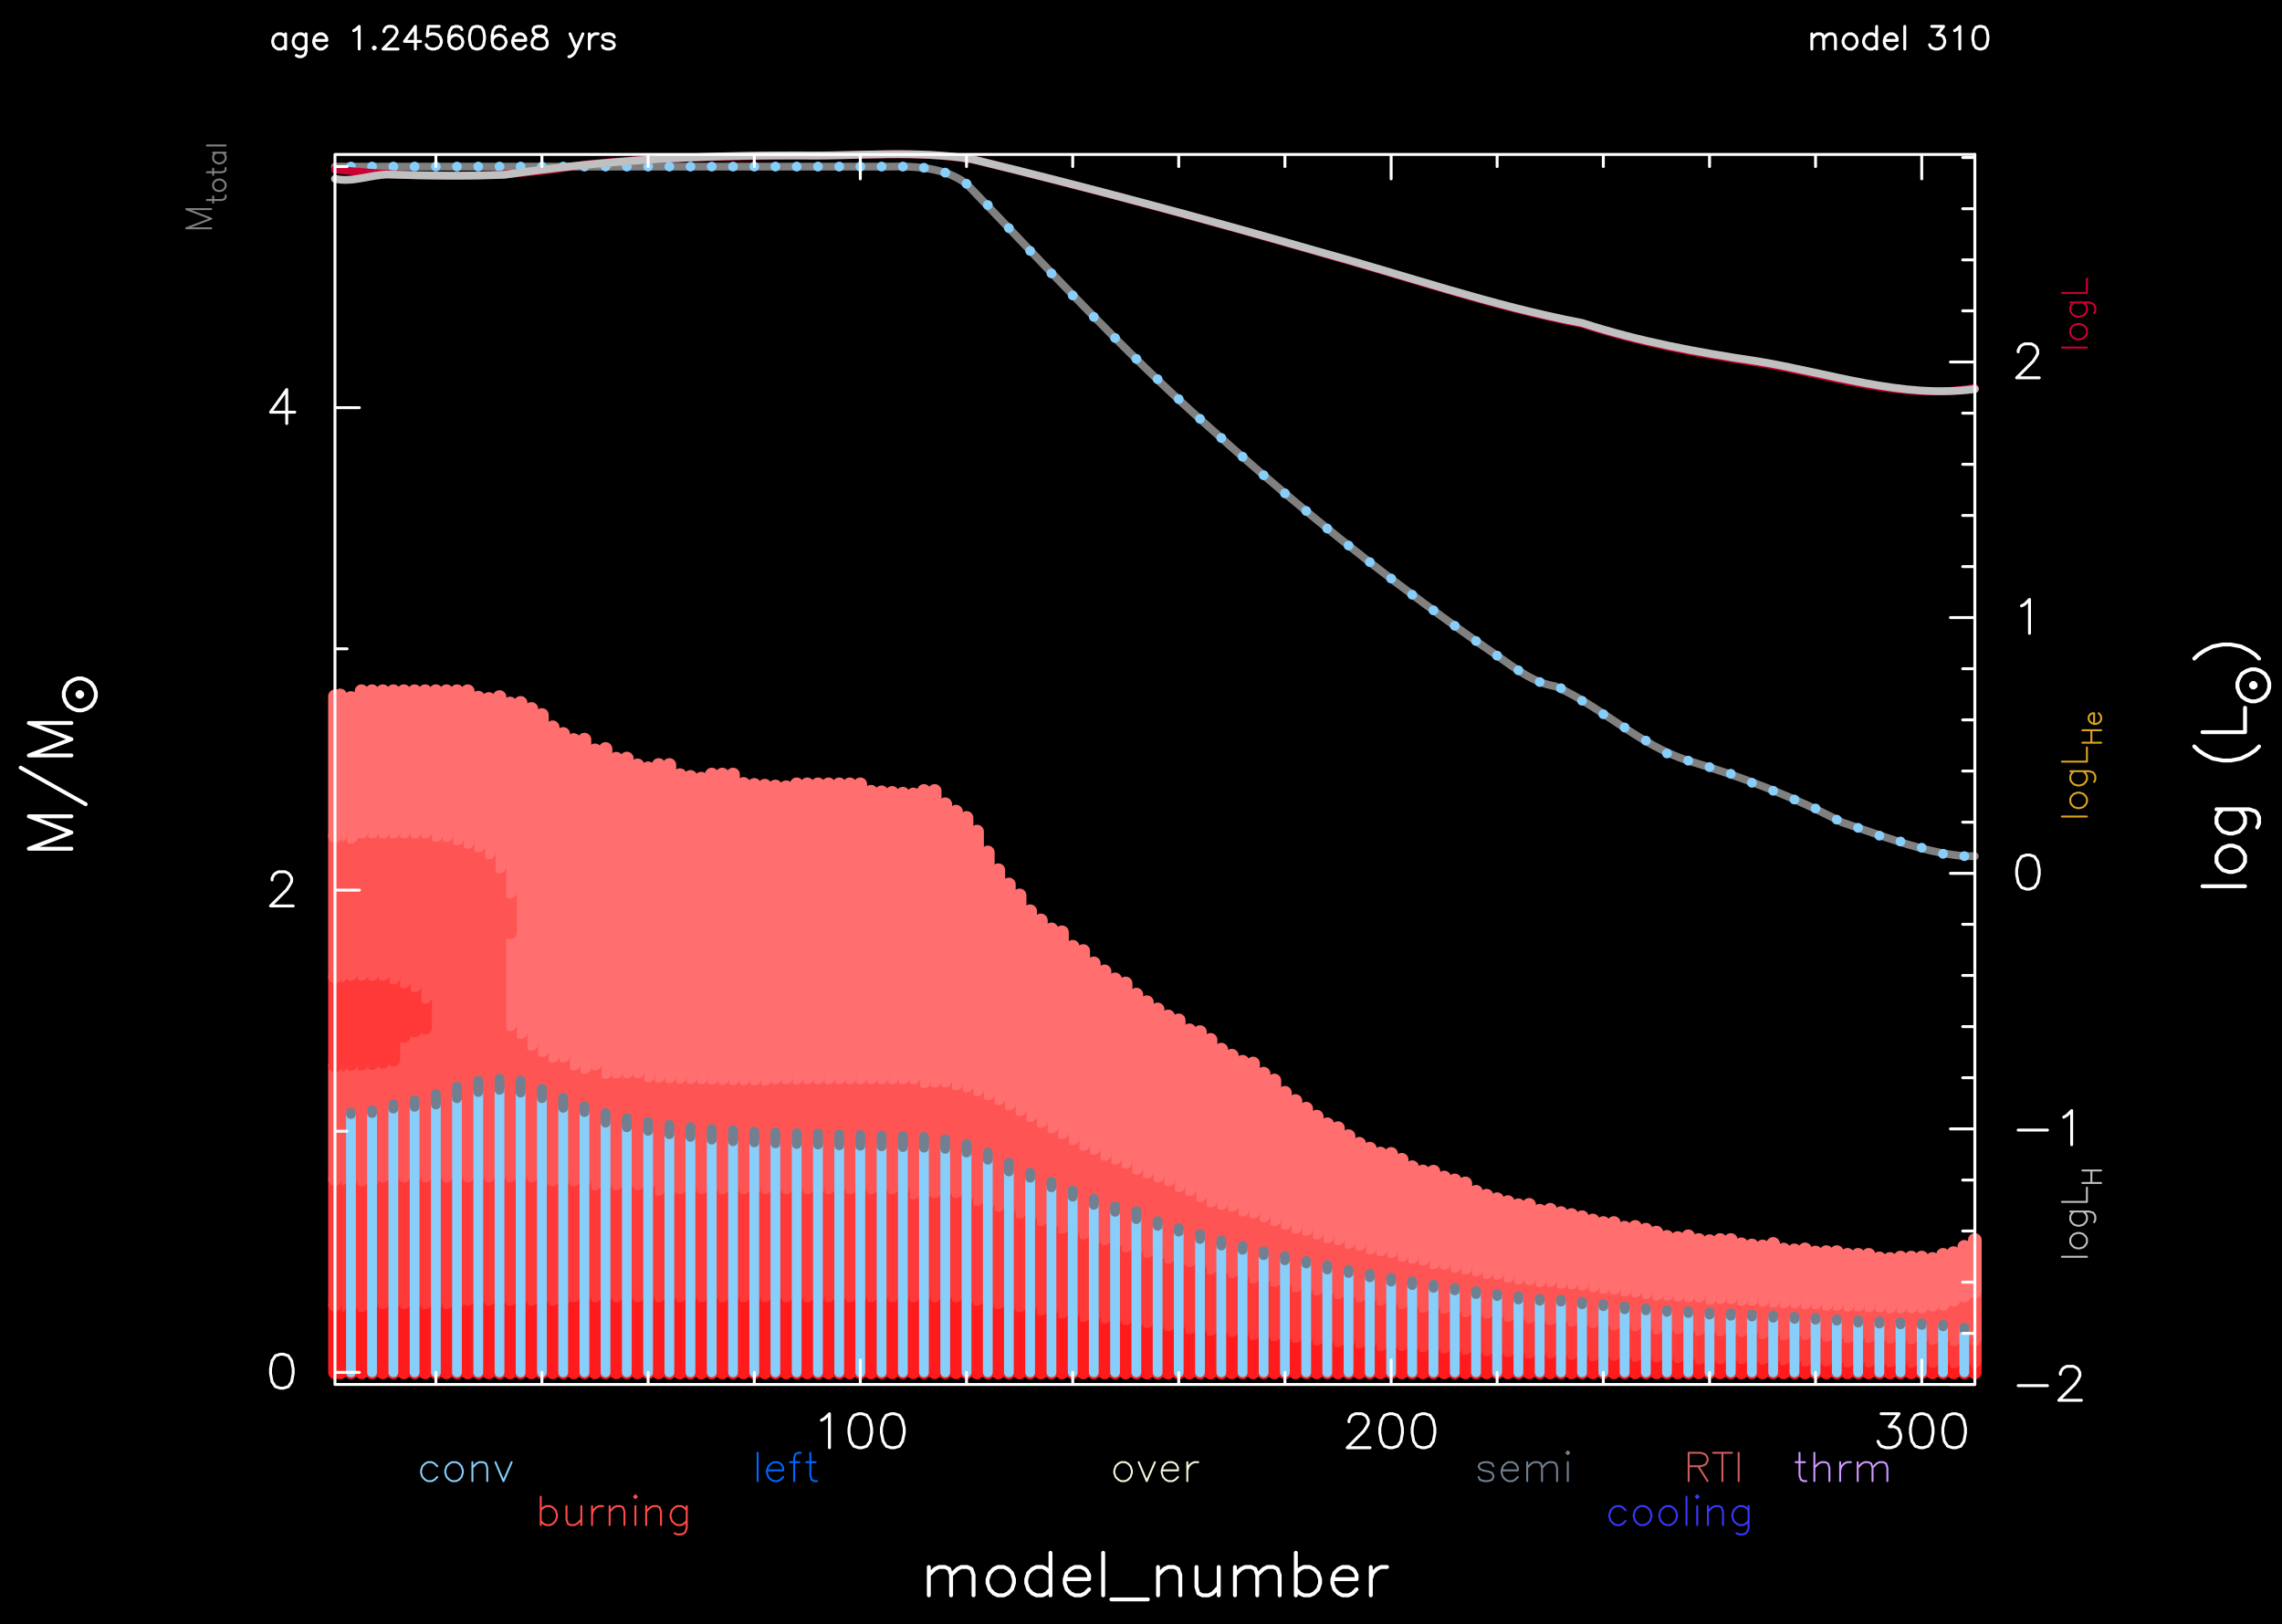 <?xml version="1.0" encoding="utf-8"?>
<!-- Generator: Adobe Illustrator 25.3.1, SVG Export Plug-In . SVG Version: 6.00 Build 0)  -->
<svg version="1.1" id="Layer_1" xmlns="http://www.w3.org/2000/svg" xmlns:xlink="http://www.w3.org/1999/xlink" x="0px" y="0px"
	 viewBox="0 0 841.62 599.01" style="enable-background:new 0 0 841.62 599.01;" xml:space="preserve">
<style type="text/css">
	.st0{fill-rule:evenodd;clip-rule:evenodd;}
	.st1{fill:none;stroke:#808080;stroke-width:0.72;stroke-linecap:round;stroke-linejoin:round;stroke-miterlimit:10;}
	.st2{fill:none;stroke:#808080;stroke-width:2.88;stroke-linecap:round;stroke-linejoin:round;stroke-miterlimit:10;}
	.st3{fill:none;stroke:#FF1B1B;stroke-width:5.04;stroke-linecap:round;stroke-linejoin:round;stroke-miterlimit:10;}
	.st4{fill:none;stroke:#FF3838;stroke-width:5.04;stroke-linecap:round;stroke-linejoin:round;stroke-miterlimit:10;}
	.st5{fill:none;stroke:#FF5454;stroke-width:5.04;stroke-linecap:round;stroke-linejoin:round;stroke-miterlimit:10;}
	.st6{fill:none;stroke:#FF6F6F;stroke-width:5.04;stroke-linecap:round;stroke-linejoin:round;stroke-miterlimit:10;}
	.st7{fill:none;stroke:#FF0000;stroke-width:5.04;stroke-linecap:round;stroke-linejoin:round;stroke-miterlimit:10;}
	.st8{fill:none;stroke:#87CEFA;stroke-width:3.6;stroke-linecap:round;stroke-linejoin:round;stroke-miterlimit:10;}
	.st9{fill:none;stroke:#708090;stroke-width:3.6;stroke-linecap:round;stroke-linejoin:round;stroke-miterlimit:10;}
	.st10{fill:none;stroke:#CC0033;stroke-width:0.72;stroke-linecap:round;stroke-linejoin:round;stroke-miterlimit:10;}
	.st11{fill:none;stroke:#CC0033;stroke-width:2.88;stroke-linecap:round;stroke-linejoin:round;stroke-miterlimit:10;}
	.st12{fill:none;stroke:#DAA520;stroke-width:0.72;stroke-linecap:round;stroke-linejoin:round;stroke-miterlimit:10;}
	.st13{fill:none;stroke:#C0C0C0;stroke-width:0.72;stroke-linecap:round;stroke-linejoin:round;stroke-miterlimit:10;}
	.st14{fill:none;stroke:#C0C0C0;stroke-width:2.88;stroke-linecap:round;stroke-linejoin:round;stroke-miterlimit:10;}
	.st15{fill:none;stroke:#FFFFFF;stroke-width:1.08;stroke-linecap:round;stroke-linejoin:round;stroke-miterlimit:10;}
	.st16{fill:none;stroke:#FFFFFF;stroke-width:1.44;stroke-linecap:round;stroke-linejoin:round;stroke-miterlimit:10;}
	.st17{fill:none;stroke:#87CEFA;stroke-width:0.72;stroke-linecap:round;stroke-linejoin:round;stroke-miterlimit:10;}
	.st18{fill:none;stroke:#0066FF;stroke-width:0.72;stroke-linecap:round;stroke-linejoin:round;stroke-miterlimit:10;}
	.st19{fill:none;stroke:#F5F5DC;stroke-width:0.72;stroke-linecap:round;stroke-linejoin:round;stroke-miterlimit:10;}
	.st20{fill:none;stroke:#708090;stroke-width:0.72;stroke-linecap:round;stroke-linejoin:round;stroke-miterlimit:10;}
	.st21{fill:none;stroke:#CC99FF;stroke-width:0.72;stroke-linecap:round;stroke-linejoin:round;stroke-miterlimit:10;}
	.st22{fill:none;stroke:#CD5C5C;stroke-width:0.72;stroke-linecap:round;stroke-linejoin:round;stroke-miterlimit:10;}
	.st23{fill:none;stroke:#FF4B4B;stroke-width:0.72;stroke-linecap:round;stroke-linejoin:round;stroke-miterlimit:10;}
	.st24{fill:none;stroke:#3838FF;stroke-width:0.72;stroke-linecap:round;stroke-linejoin:round;stroke-miterlimit:10;}
</style>
<rect class="st0" width="841.62" height="599.41"/>
<path class="st1" d="M68.67,84.18h9.22 M68.67,84.18l9.22-3.53 M68.67,77.12l9.22,3.53 M68.67,77.12h9.22 M76.31,73.74h5.54
	 M81.85,73.74l1.01-0.36 M82.86,73.38l0.36-0.65 M83.22,72.73v-0.65 M78.61,74.75v-2.3 M78.61,68.77l0.29,0.72 M78.9,69.49
	l0.65,0.65 M79.55,70.14l1.01,0.29 M80.55,70.43h0.65 M81.2,70.43l1.01-0.29 M82.21,70.14l0.65-0.65 M82.86,69.49l0.36-0.72
	 M83.22,68.77v-0.94 M83.22,67.83l-0.36-0.65 M82.86,67.19l-0.65-0.65 M82.21,66.54l-1.01-0.36 M81.2,66.18h-0.65 M80.55,66.18
	l-1.01,0.36 M79.55,66.54l-0.65,0.65 M78.9,67.19l-0.29,0.65 M78.61,67.83v0.94 M76.31,63.51h5.54 M81.85,63.51l1.01-0.29
	 M82.86,63.23l0.36-0.65 M83.22,62.58v-0.65 M78.61,64.52v-2.3 M78.61,56.31h4.61 M79.55,56.31l-0.65,0.65 M78.9,56.96l-0.29,0.65
	 M78.61,57.61v1.01 M78.61,58.62l0.29,0.65 M78.9,59.27l0.65,0.65 M79.55,59.91l1.01,0.36 M80.55,60.27h0.65 M81.2,60.27l1.01-0.36
	 M82.21,59.91l0.65-0.65 M82.86,59.27l0.36-0.65 M83.22,58.62v-1.01 M83.22,57.61l-0.36-0.65 M82.86,56.96l-0.65-0.65 M76.31,53.65
	h6.91"/>
<path class="st2" d="M728.34,315.73c-0.97,0-2.92,0-3.89,0c-15.46-1.38-30.45-7.64-45.07-12.45c-18.08-9.52-37.19-16.89-56.74-22.75
	c-17.94-5.68-31.92-19.83-48.96-27.43c-8.32-1.35-14.74-6.59-21.53-11.3c-9.22-6.29-18.39-12.94-27.36-19.58
	c-27.86-20.55-54.57-42.76-80.28-65.95c-31.11-27.7-59.24-58.56-88.06-88.49c-8.39-6.29-19.32-6.54-29.38-6.33
	c-10.4,0-20.92,0-31.32,0c0,0-1.94,0-1.94,0c-56.75,0-113.53,0-170.28,0"/>
<line class="st3" x1="728.34" y1="506.1" x2="728.34" y2="501.92"/>
<line class="st4" x1="728.34" y1="501.92" x2="728.34" y2="493.86"/>
<line class="st5" x1="728.34" y1="493.86" x2="728.34" y2="476.36"/>
<line class="st6" x1="728.34" y1="476.36" x2="728.34" y2="457.28"/>
<line class="st3" x1="724.45" y1="506.1" x2="724.45" y2="501.92"/>
<line class="st4" x1="724.45" y1="501.92" x2="724.45" y2="493.86"/>
<line class="st5" x1="724.45" y1="493.86" x2="724.45" y2="477.73"/>
<line class="st6" x1="724.45" y1="477.73" x2="724.45" y2="459.8"/>
<line class="st3" x1="720.49" y1="506.1" x2="720.49" y2="502.07"/>
<line class="st4" x1="720.49" y1="502.07" x2="720.49" y2="493.86"/>
<line class="st5" x1="720.49" y1="493.86" x2="720.49" y2="479.31"/>
<line class="st6" x1="720.49" y1="479.31" x2="720.49" y2="462.11"/>
<line class="st3" x1="716.6" y1="506.1" x2="716.6" y2="501.92"/>
<line class="st4" x1="716.6" y1="501.92" x2="716.6" y2="493.43"/>
<line class="st5" x1="716.6" y1="493.43" x2="716.6" y2="480.83"/>
<line class="st6" x1="716.6" y1="480.83" x2="716.6" y2="462.75"/>
<line class="st3" x1="712.71" y1="506.1" x2="712.71" y2="501.92"/>
<line class="st4" x1="712.71" y1="501.92" x2="712.71" y2="493.43"/>
<line class="st5" x1="712.71" y1="493.43" x2="712.71" y2="481.11"/>
<line class="st6" x1="712.71" y1="481.11" x2="712.71" y2="464.27"/>
<line class="st3" x1="708.75" y1="506.1" x2="708.75" y2="501.92"/>
<line class="st4" x1="708.75" y1="501.92" x2="708.75" y2="493.21"/>
<line class="st5" x1="708.75" y1="493.21" x2="708.75" y2="481.76"/>
<line class="st6" x1="708.75" y1="481.76" x2="708.75" y2="463.76"/>
<line class="st3" x1="704.87" y1="506.1" x2="704.87" y2="501.92"/>
<line class="st4" x1="704.87" y1="501.92" x2="704.87" y2="493.21"/>
<line class="st5" x1="704.87" y1="493.21" x2="704.87" y2="481.76"/>
<line class="st6" x1="704.87" y1="481.76" x2="704.87" y2="463.76"/>
<line class="st3" x1="700.91" y1="506.1" x2="700.91" y2="501.92"/>
<line class="st4" x1="700.91" y1="501.92" x2="700.91" y2="493.21"/>
<line class="st5" x1="700.91" y1="493.21" x2="700.91" y2="481.76"/>
<line class="st6" x1="700.91" y1="481.76" x2="700.91" y2="463.76"/>
<line class="st3" x1="697.02" y1="506.1" x2="697.02" y2="501.71"/>
<line class="st4" x1="697.02" y1="501.71" x2="697.02" y2="492.92"/>
<line class="st5" x1="697.02" y1="492.92" x2="697.02" y2="481.76"/>
<line class="st6" x1="697.02" y1="481.76" x2="697.02" y2="464.27"/>
<line class="st3" x1="693.13" y1="506.1" x2="693.13" y2="501.71"/>
<line class="st4" x1="693.13" y1="501.71" x2="693.13" y2="492.92"/>
<line class="st5" x1="693.13" y1="492.92" x2="693.13" y2="481.4"/>
<line class="st6" x1="693.13" y1="481.4" x2="693.13" y2="464.05"/>
<line class="st3" x1="689.17" y1="506.1" x2="689.17" y2="501.71"/>
<line class="st4" x1="689.17" y1="501.71" x2="689.17" y2="492.71"/>
<line class="st5" x1="689.17" y1="492.71" x2="689.17" y2="481.4"/>
<line class="st6" x1="689.17" y1="481.4" x2="689.17" y2="462.75"/>
<line class="st3" x1="685.28" y1="506.1" x2="685.28" y2="501.71"/>
<line class="st4" x1="685.28" y1="501.71" x2="685.28" y2="492.71"/>
<line class="st5" x1="685.28" y1="492.71" x2="685.28" y2="481.11"/>
<line class="st6" x1="685.28" y1="481.11" x2="685.28" y2="462.75"/>
<line class="st3" x1="681.39" y1="506.1" x2="681.39" y2="501.78"/>
<line class="st4" x1="681.39" y1="501.78" x2="681.39" y2="492.78"/>
<line class="st5" x1="681.39" y1="492.78" x2="681.39" y2="481.11"/>
<line class="st6" x1="681.39" y1="481.11" x2="681.39" y2="462.75"/>
<line class="st3" x1="677.43" y1="506.1" x2="677.43" y2="501.35"/>
<line class="st4" x1="677.43" y1="501.35" x2="677.43" y2="492.13"/>
<line class="st5" x1="677.43" y1="492.13" x2="677.43" y2="480.83"/>
<line class="st6" x1="677.43" y1="480.83" x2="677.43" y2="461.75"/>
<line class="st3" x1="673.55" y1="506.1" x2="673.55" y2="501.35"/>
<line class="st4" x1="673.55" y1="501.35" x2="673.55" y2="492.35"/>
<line class="st5" x1="673.55" y1="492.35" x2="673.55" y2="480.83"/>
<line class="st6" x1="673.55" y1="480.83" x2="673.55" y2="461.75"/>
<line class="st3" x1="669.59" y1="506.1" x2="669.59" y2="501.49"/>
<line class="st4" x1="669.59" y1="501.49" x2="669.59" y2="491.91"/>
<line class="st5" x1="669.59" y1="491.91" x2="669.59" y2="480.25"/>
<line class="st6" x1="669.59" y1="480.25" x2="669.59" y2="461.89"/>
<line class="st3" x1="665.7" y1="506.1" x2="665.7" y2="501.42"/>
<line class="st4" x1="665.7" y1="501.42" x2="665.7" y2="491.63"/>
<line class="st5" x1="665.7" y1="491.63" x2="665.7" y2="480.25"/>
<line class="st6" x1="665.7" y1="480.25" x2="665.7" y2="460.74"/>
<line class="st3" x1="661.81" y1="506.1" x2="661.81" y2="500.91"/>
<line class="st4" x1="661.81" y1="500.91" x2="661.81" y2="491.63"/>
<line class="st5" x1="661.81" y1="491.63" x2="661.81" y2="479.89"/>
<line class="st6" x1="661.81" y1="479.89" x2="661.81" y2="461.1"/>
<line class="st3" x1="657.85" y1="506.1" x2="657.85" y2="500.91"/>
<line class="st4" x1="657.85" y1="500.91" x2="657.85" y2="491.7"/>
<line class="st5" x1="657.85" y1="491.7" x2="657.85" y2="479.89"/>
<line class="st6" x1="657.85" y1="479.89" x2="657.85" y2="460.81"/>
<line class="st3" x1="653.96" y1="506.1" x2="653.96" y2="500.91"/>
<line class="st4" x1="653.96" y1="500.91" x2="653.96" y2="491.12"/>
<line class="st5" x1="653.96" y1="491.12" x2="653.96" y2="479.6"/>
<line class="st6" x1="653.96" y1="479.6" x2="653.96" y2="458.72"/>
<line class="st3" x1="650.07" y1="506.1" x2="650.07" y2="500.77"/>
<line class="st4" x1="650.07" y1="500.77" x2="650.07" y2="491.27"/>
<line class="st5" x1="650.07" y1="491.27" x2="650.07" y2="479.31"/>
<line class="st6" x1="650.07" y1="479.31" x2="650.07" y2="459.66"/>
<line class="st3" x1="646.11" y1="506.1" x2="646.11" y2="501.06"/>
<line class="st4" x1="646.11" y1="501.06" x2="646.11" y2="490.55"/>
<line class="st5" x1="646.11" y1="490.55" x2="646.11" y2="479.03"/>
<line class="st6" x1="646.11" y1="479.03" x2="646.11" y2="459.3"/>
<line class="st3" x1="642.23" y1="506.1" x2="642.23" y2="500.55"/>
<line class="st4" x1="642.23" y1="500.55" x2="642.23" y2="490.55"/>
<line class="st5" x1="642.23" y1="490.55" x2="642.23" y2="479.03"/>
<line class="st6" x1="642.23" y1="479.03" x2="642.23" y2="458.87"/>
<line class="st3" x1="638.34" y1="506.1" x2="638.34" y2="500.55"/>
<line class="st4" x1="638.34" y1="500.55" x2="638.34" y2="490.76"/>
<line class="st5" x1="638.34" y1="490.76" x2="638.34" y2="478.38"/>
<line class="st6" x1="638.34" y1="478.38" x2="638.34" y2="457.28"/>
<line class="st3" x1="634.38" y1="506.1" x2="634.38" y2="500.55"/>
<line class="st4" x1="634.38" y1="500.55" x2="634.38" y2="490.33"/>
<line class="st5" x1="634.38" y1="490.33" x2="634.38" y2="478.38"/>
<line class="st6" x1="634.38" y1="478.38" x2="634.38" y2="457.28"/>
<line class="st3" x1="630.49" y1="506.1" x2="630.49" y2="500.77"/>
<line class="st4" x1="630.49" y1="500.77" x2="630.49" y2="490.04"/>
<line class="st5" x1="630.49" y1="490.04" x2="630.49" y2="478.67"/>
<line class="st6" x1="630.49" y1="478.67" x2="630.49" y2="457.71"/>
<line class="st3" x1="626.53" y1="506.1" x2="626.53" y2="500.7"/>
<line class="st4" x1="626.53" y1="500.7" x2="626.53" y2="490.04"/>
<line class="st5" x1="626.53" y1="490.04" x2="626.53" y2="477.73"/>
<line class="st6" x1="626.53" y1="477.73" x2="626.53" y2="457.28"/>
<line class="st3" x1="622.64" y1="506.1" x2="622.64" y2="500.12"/>
<line class="st4" x1="622.64" y1="500.12" x2="622.64" y2="490.04"/>
<line class="st5" x1="622.64" y1="490.04" x2="622.64" y2="477.73"/>
<line class="st6" x1="622.64" y1="477.73" x2="622.64" y2="455.91"/>
<line class="st3" x1="618.75" y1="506.1" x2="618.75" y2="500.12"/>
<line class="st4" x1="618.75" y1="500.12" x2="618.75" y2="489.47"/>
<line class="st5" x1="618.75" y1="489.47" x2="618.75" y2="477.44"/>
<line class="st6" x1="618.75" y1="477.44" x2="618.75" y2="456.56"/>
<line class="st3" x1="614.79" y1="506.1" x2="614.79" y2="500.12"/>
<line class="st4" x1="614.79" y1="500.12" x2="614.79" y2="489.47"/>
<line class="st5" x1="614.79" y1="489.47" x2="614.79" y2="477.15"/>
<line class="st6" x1="614.79" y1="477.15" x2="614.79" y2="456.13"/>
<line class="st3" x1="610.91" y1="506.1" x2="610.91" y2="499.91"/>
<line class="st4" x1="610.91" y1="499.91" x2="610.91" y2="489.61"/>
<line class="st5" x1="610.91" y1="489.61" x2="610.91" y2="477.15"/>
<line class="st6" x1="610.91" y1="477.15" x2="610.91" y2="454.55"/>
<line class="st3" x1="607.02" y1="506.1" x2="607.02" y2="499.91"/>
<line class="st4" x1="607.02" y1="499.91" x2="607.02" y2="488.96"/>
<line class="st5" x1="607.02" y1="488.96" x2="607.02" y2="476.51"/>
<line class="st6" x1="607.02" y1="476.51" x2="607.02" y2="453.47"/>
<line class="st3" x1="603.06" y1="506.1" x2="603.06" y2="499.69"/>
<line class="st4" x1="603.06" y1="499.69" x2="603.06" y2="488.39"/>
<line class="st5" x1="603.06" y1="488.39" x2="603.06" y2="475.86"/>
<line class="st6" x1="603.06" y1="475.86" x2="603.06" y2="452.46"/>
<line class="st3" x1="599.17" y1="506.1" x2="599.17" y2="499.69"/>
<line class="st4" x1="599.17" y1="499.69" x2="599.17" y2="488.39"/>
<line class="st5" x1="599.17" y1="488.39" x2="599.17" y2="475.57"/>
<line class="st6" x1="599.17" y1="475.57" x2="599.17" y2="452.75"/>
<line class="st3" x1="595.21" y1="506.1" x2="595.21" y2="499.33"/>
<line class="st4" x1="595.21" y1="499.33" x2="595.21" y2="488.1"/>
<line class="st5" x1="595.21" y1="488.1" x2="595.21" y2="474.92"/>
<line class="st6" x1="595.21" y1="474.92" x2="595.21" y2="451.02"/>
<line class="st3" x1="591.32" y1="506.1" x2="591.32" y2="499.33"/>
<line class="st4" x1="591.32" y1="499.33" x2="591.32" y2="487.81"/>
<line class="st5" x1="591.32" y1="487.81" x2="591.32" y2="474.63"/>
<line class="st6" x1="591.32" y1="474.63" x2="591.32" y2="451.02"/>
<line class="st3" x1="587.43" y1="506.1" x2="587.43" y2="499.47"/>
<line class="st4" x1="587.43" y1="499.47" x2="587.43" y2="487.23"/>
<line class="st5" x1="587.43" y1="487.23" x2="587.43" y2="473.99"/>
<line class="st6" x1="587.43" y1="473.99" x2="587.43" y2="450.08"/>
<line class="st3" x1="583.47" y1="506.1" x2="583.47" y2="498.9"/>
<line class="st4" x1="583.47" y1="498.9" x2="583.47" y2="487.38"/>
<line class="st5" x1="583.47" y1="487.38" x2="583.47" y2="473.34"/>
<line class="st6" x1="583.47" y1="473.34" x2="583.47" y2="448.86"/>
<line class="st3" x1="579.59" y1="506.1" x2="579.59" y2="498.9"/>
<line class="st4" x1="579.59" y1="498.9" x2="579.59" y2="486.73"/>
<line class="st5" x1="579.59" y1="486.73" x2="579.59" y2="472.98"/>
<line class="st6" x1="579.59" y1="472.98" x2="579.59" y2="448.07"/>
<line class="st3" x1="575.7" y1="506.1" x2="575.7" y2="498.97"/>
<line class="st4" x1="575.7" y1="498.97" x2="575.7" y2="486.15"/>
<line class="st5" x1="575.7" y1="486.15" x2="575.7" y2="472.69"/>
<line class="st6" x1="575.7" y1="472.69" x2="575.7" y2="447.35"/>
<line class="st3" x1="571.74" y1="506.1" x2="571.74" y2="498.47"/>
<line class="st4" x1="571.74" y1="498.47" x2="571.74" y2="486.15"/>
<line class="st5" x1="571.74" y1="486.15" x2="571.74" y2="472.04"/>
<line class="st6" x1="571.74" y1="472.04" x2="571.74" y2="446.12"/>
<line class="st3" x1="567.85" y1="506.1" x2="567.85" y2="498.47"/>
<line class="st4" x1="567.85" y1="498.47" x2="567.85" y2="486.37"/>
<line class="st5" x1="567.85" y1="486.37" x2="567.85" y2="472.04"/>
<line class="st6" x1="567.85" y1="472.04" x2="567.85" y2="446.48"/>
<line class="st3" x1="563.96" y1="506.1" x2="563.96" y2="498.47"/>
<line class="st4" x1="563.96" y1="498.47" x2="563.96" y2="485.58"/>
<line class="st5" x1="563.96" y1="485.58" x2="563.96" y2="471.39"/>
<line class="st6" x1="563.96" y1="471.39" x2="563.96" y2="444.32"/>
<line class="st3" x1="560" y1="506.1" x2="560" y2="498.25"/>
<line class="st4" x1="560" y1="498.25" x2="560" y2="485.29"/>
<line class="st5" x1="560" y1="485.29" x2="560" y2="471.11"/>
<line class="st6" x1="560" y1="471.11" x2="560" y2="444.47"/>
<line class="st3" x1="556.11" y1="506.1" x2="556.11" y2="497.96"/>
<line class="st4" x1="556.11" y1="497.96" x2="556.11" y2="485"/>
<line class="st5" x1="556.11" y1="485" x2="556.11" y2="470.46"/>
<line class="st6" x1="556.11" y1="470.46" x2="556.11" y2="443.31"/>
<line class="st3" x1="552.15" y1="506.1" x2="552.15" y2="497.96"/>
<line class="st4" x1="552.15" y1="497.96" x2="552.15" y2="484.43"/>
<line class="st5" x1="552.15" y1="484.43" x2="552.15" y2="469.45"/>
<line class="st6" x1="552.15" y1="469.45" x2="552.15" y2="442.23"/>
<line class="st3" x1="548.27" y1="506.1" x2="548.27" y2="497.53"/>
<line class="st4" x1="548.27" y1="497.53" x2="548.27" y2="483.78"/>
<line class="st5" x1="548.27" y1="483.78" x2="548.27" y2="469.09"/>
<line class="st6" x1="548.27" y1="469.09" x2="548.27" y2="440.94"/>
<line class="st3" x1="544.38" y1="506.1" x2="544.38" y2="497.53"/>
<line class="st4" x1="544.38" y1="497.53" x2="544.38" y2="484.07"/>
<line class="st5" x1="544.38" y1="484.07" x2="544.38" y2="468.15"/>
<line class="st6" x1="544.38" y1="468.15" x2="544.38" y2="439.5"/>
<line class="st3" x1="540.42" y1="506.1" x2="540.42" y2="497.1"/>
<line class="st4" x1="540.42" y1="497.1" x2="540.42" y2="483.2"/>
<line class="st5" x1="540.42" y1="483.2" x2="540.42" y2="467.43"/>
<line class="st6" x1="540.42" y1="467.43" x2="540.42" y2="436.4"/>
<line class="st3" x1="536.53" y1="506.1" x2="536.53" y2="497.1"/>
<line class="st4" x1="536.53" y1="497.1" x2="536.53" y2="482.63"/>
<line class="st5" x1="536.53" y1="482.63" x2="536.53" y2="466.79"/>
<line class="st6" x1="536.53" y1="466.79" x2="536.53" y2="435.32"/>
<line class="st3" x1="532.64" y1="506.1" x2="532.64" y2="496.59"/>
<line class="st4" x1="532.64" y1="496.59" x2="532.64" y2="482.05"/>
<line class="st5" x1="532.64" y1="482.05" x2="532.64" y2="465.78"/>
<line class="st6" x1="532.64" y1="465.78" x2="532.64" y2="434.24"/>
<line class="st3" x1="528.68" y1="506.1" x2="528.68" y2="496.59"/>
<line class="st4" x1="528.68" y1="496.59" x2="528.68" y2="481.4"/>
<line class="st5" x1="528.68" y1="481.4" x2="528.68" y2="465.49"/>
<line class="st6" x1="528.68" y1="465.49" x2="528.68" y2="432.08"/>
<line class="st3" x1="524.79" y1="506.1" x2="524.79" y2="496.16"/>
<line class="st4" x1="524.79" y1="496.16" x2="524.79" y2="481.62"/>
<line class="st5" x1="524.79" y1="481.62" x2="524.79" y2="464.12"/>
<line class="st6" x1="524.79" y1="464.12" x2="524.79" y2="432.01"/>
<line class="st3" x1="520.83" y1="506.1" x2="520.83" y2="496.16"/>
<line class="st4" x1="520.83" y1="496.16" x2="520.83" y2="481.11"/>
<line class="st5" x1="520.83" y1="481.11" x2="520.83" y2="463.47"/>
<line class="st6" x1="520.83" y1="463.47" x2="520.83" y2="430.43"/>
<line class="st3" x1="516.95" y1="506.1" x2="516.95" y2="495.66"/>
<line class="st4" x1="516.95" y1="495.66" x2="516.95" y2="480.25"/>
<line class="st5" x1="516.95" y1="480.25" x2="516.95" y2="462.75"/>
<line class="st6" x1="516.95" y1="462.75" x2="516.95" y2="427.69"/>
<line class="st3" x1="513.06" y1="506.1" x2="513.06" y2="495.66"/>
<line class="st4" x1="513.06" y1="495.66" x2="513.06" y2="479.6"/>
<line class="st5" x1="513.06" y1="479.6" x2="513.06" y2="461.39"/>
<line class="st6" x1="513.06" y1="461.39" x2="513.06" y2="425.53"/>
<line class="st3" x1="509.1" y1="506.1" x2="509.1" y2="495.73"/>
<line class="st4" x1="509.1" y1="495.73" x2="509.1" y2="479.03"/>
<line class="st5" x1="509.1" y1="479.03" x2="509.1" y2="460.74"/>
<line class="st6" x1="509.1" y1="460.74" x2="509.1" y2="425.39"/>
<line class="st3" x1="505.21" y1="506.1" x2="505.21" y2="494.72"/>
<line class="st4" x1="505.21" y1="494.72" x2="505.21" y2="478.38"/>
<line class="st5" x1="505.21" y1="478.38" x2="505.21" y2="460.09"/>
<line class="st6" x1="505.21" y1="460.09" x2="505.21" y2="423.59"/>
<line class="st3" x1="501.32" y1="506.1" x2="501.32" y2="494.72"/>
<line class="st4" x1="501.32" y1="494.72" x2="501.32" y2="477.73"/>
<line class="st5" x1="501.32" y1="477.73" x2="501.32" y2="458.72"/>
<line class="st6" x1="501.32" y1="458.72" x2="501.32" y2="421.79"/>
<line class="st3" x1="497.36" y1="506.1" x2="497.36" y2="494.22"/>
<line class="st4" x1="497.36" y1="494.22" x2="497.36" y2="477.15"/>
<line class="st5" x1="497.36" y1="477.15" x2="497.36" y2="458"/>
<line class="st6" x1="497.36" y1="458" x2="497.36" y2="418.98"/>
<line class="st3" x1="493.47" y1="506.1" x2="493.47" y2="494.22"/>
<line class="st4" x1="493.47" y1="494.22" x2="493.47" y2="476.51"/>
<line class="st5" x1="493.47" y1="476.51" x2="493.47" y2="456.63"/>
<line class="st6" x1="493.47" y1="456.63" x2="493.47" y2="416.03"/>
<line class="st3" x1="489.51" y1="506.1" x2="489.51" y2="493.71"/>
<line class="st4" x1="489.51" y1="493.71" x2="489.51" y2="475.86"/>
<line class="st5" x1="489.51" y1="475.86" x2="489.51" y2="455.91"/>
<line class="st6" x1="489.51" y1="455.91" x2="489.51" y2="414.59"/>
<line class="st3" x1="485.63" y1="506.1" x2="485.63" y2="493.71"/>
<line class="st4" x1="485.63" y1="493.71" x2="485.63" y2="475.21"/>
<line class="st5" x1="485.63" y1="475.21" x2="485.63" y2="454.55"/>
<line class="st6" x1="485.63" y1="454.55" x2="485.63" y2="411.78"/>
<line class="st3" x1="481.74" y1="506.1" x2="481.74" y2="493.21"/>
<line class="st4" x1="481.74" y1="493.21" x2="481.74" y2="474.63"/>
<line class="st5" x1="481.74" y1="474.63" x2="481.74" y2="453.18"/>
<line class="st6" x1="481.74" y1="453.18" x2="481.74" y2="408.83"/>
<line class="st3" x1="477.78" y1="506.1" x2="477.78" y2="492.71"/>
<line class="st4" x1="477.78" y1="492.71" x2="477.78" y2="473.99"/>
<line class="st5" x1="477.78" y1="473.99" x2="477.78" y2="452.46"/>
<line class="st6" x1="477.78" y1="452.46" x2="477.78" y2="406.02"/>
<line class="st3" x1="473.89" y1="506.1" x2="473.89" y2="492.71"/>
<line class="st4" x1="473.89" y1="492.71" x2="473.89" y2="472.69"/>
<line class="st5" x1="473.89" y1="472.69" x2="473.89" y2="451.02"/>
<line class="st6" x1="473.89" y1="451.02" x2="473.89" y2="402.99"/>
<line class="st3" x1="470" y1="506.1" x2="470" y2="492.13"/>
<line class="st4" x1="470" y1="492.13" x2="470" y2="472.04"/>
<line class="st5" x1="470" y1="472.04" x2="470" y2="449.65"/>
<line class="st6" x1="470" y1="449.65" x2="470" y2="398.46"/>
<line class="st3" x1="466.04" y1="506.1" x2="466.04" y2="492.13"/>
<line class="st4" x1="466.04" y1="492.13" x2="466.04" y2="471.39"/>
<line class="st5" x1="466.04" y1="471.39" x2="466.04" y2="448.21"/>
<line class="st6" x1="466.04" y1="448.21" x2="466.04" y2="395.94"/>
<line class="st3" x1="462.15" y1="506.1" x2="462.15" y2="491.63"/>
<line class="st4" x1="462.15" y1="491.63" x2="462.15" y2="470.75"/>
<line class="st5" x1="462.15" y1="470.75" x2="462.15" y2="446.84"/>
<line class="st6" x1="462.15" y1="446.84" x2="462.15" y2="392.19"/>
<line class="st3" x1="458.27" y1="506.1" x2="458.27" y2="491.12"/>
<line class="st4" x1="458.27" y1="491.12" x2="458.27" y2="470.1"/>
<line class="st5" x1="458.27" y1="470.1" x2="458.27" y2="446.12"/>
<line class="st6" x1="458.27" y1="446.12" x2="458.27" y2="391.55"/>
<line class="st3" x1="454.31" y1="506.1" x2="454.31" y2="490.55"/>
<line class="st4" x1="454.31" y1="490.55" x2="454.31" y2="468.8"/>
<line class="st5" x1="454.31" y1="468.8" x2="454.31" y2="444.32"/>
<line class="st6" x1="454.31" y1="444.32" x2="454.31" y2="389.31"/>
<line class="st7" x1="450.42" y1="506.1" x2="450.42" y2="506.1"/>
<line class="st3" x1="450.42" y1="506.1" x2="450.42" y2="490.55"/>
<line class="st4" x1="450.42" y1="490.55" x2="450.42" y2="468.15"/>
<line class="st5" x1="450.42" y1="468.15" x2="450.42" y2="443.6"/>
<line class="st6" x1="450.42" y1="443.6" x2="450.42" y2="387.08"/>
<line class="st7" x1="446.46" y1="506.1" x2="446.46" y2="506.1"/>
<line class="st3" x1="446.46" y1="506.1" x2="446.46" y2="490.04"/>
<line class="st4" x1="446.46" y1="490.04" x2="446.46" y2="467.43"/>
<line class="st5" x1="446.46" y1="467.43" x2="446.46" y2="442.74"/>
<line class="st6" x1="446.46" y1="442.74" x2="446.46" y2="383.48"/>
<line class="st7" x1="442.57" y1="506.1" x2="442.57" y2="506.1"/>
<line class="st3" x1="442.57" y1="506.1" x2="442.57" y2="489.47"/>
<line class="st4" x1="442.57" y1="489.47" x2="442.57" y2="466.14"/>
<line class="st5" x1="442.57" y1="466.14" x2="442.57" y2="440.72"/>
<line class="st6" x1="442.57" y1="440.72" x2="442.57" y2="380.6"/>
<line class="st7" x1="438.68" y1="506.1" x2="438.68" y2="506.1"/>
<line class="st3" x1="438.68" y1="506.1" x2="438.68" y2="489.47"/>
<line class="st4" x1="438.68" y1="489.47" x2="438.68" y2="464.77"/>
<line class="st5" x1="438.68" y1="464.77" x2="438.68" y2="438.56"/>
<line class="st6" x1="438.68" y1="438.56" x2="438.68" y2="379.95"/>
<line class="st7" x1="434.72" y1="506.1" x2="434.72" y2="506.1"/>
<line class="st3" x1="434.72" y1="506.1" x2="434.72" y2="488.39"/>
<line class="st4" x1="434.72" y1="488.39" x2="434.72" y2="465.2"/>
<line class="st5" x1="434.72" y1="465.2" x2="434.72" y2="437.12"/>
<line class="st6" x1="434.72" y1="437.12" x2="434.72" y2="376.28"/>
<line class="st7" x1="430.83" y1="506.1" x2="430.83" y2="506.1"/>
<line class="st3" x1="430.83" y1="506.1" x2="430.83" y2="488.39"/>
<line class="st4" x1="430.83" y1="488.39" x2="430.83" y2="463.47"/>
<line class="st5" x1="430.83" y1="463.47" x2="430.83" y2="434.96"/>
<line class="st6" x1="430.83" y1="434.96" x2="430.83" y2="374.84"/>
<line class="st7" x1="426.95" y1="506.1" x2="426.95" y2="506.1"/>
<line class="st3" x1="426.95" y1="506.1" x2="426.95" y2="488.75"/>
<line class="st4" x1="426.95" y1="488.75" x2="426.95" y2="462.75"/>
<line class="st5" x1="426.95" y1="462.75" x2="426.95" y2="433.52"/>
<line class="st6" x1="426.95" y1="433.52" x2="426.95" y2="372.25"/>
<line class="st7" x1="422.99" y1="506.1" x2="422.99" y2="506.1"/>
<line class="st3" x1="422.99" y1="506.1" x2="422.99" y2="487.23"/>
<line class="st4" x1="422.99" y1="487.23" x2="422.99" y2="461.39"/>
<line class="st5" x1="422.99" y1="461.39" x2="422.99" y2="432.08"/>
<line class="st6" x1="422.99" y1="432.08" x2="422.99" y2="369.59"/>
<line class="st7" x1="419.1" y1="506.1" x2="419.1" y2="506.1"/>
<line class="st3" x1="419.1" y1="506.1" x2="419.1" y2="487.23"/>
<line class="st4" x1="419.1" y1="487.23" x2="419.1" y2="460.74"/>
<line class="st5" x1="419.1" y1="460.74" x2="419.1" y2="430.64"/>
<line class="st6" x1="419.1" y1="430.64" x2="419.1" y2="366.78"/>
<line class="st7" x1="415.14" y1="506.1" x2="415.14" y2="506.1"/>
<line class="st3" x1="415.14" y1="506.1" x2="415.14" y2="486.15"/>
<line class="st4" x1="415.14" y1="486.15" x2="415.14" y2="459.37"/>
<line class="st5" x1="415.14" y1="459.37" x2="415.14" y2="428.41"/>
<line class="st6" x1="415.14" y1="428.41" x2="415.14" y2="362.67"/>
<line class="st7" x1="411.25" y1="506.1" x2="411.25" y2="506.03"/>
<line class="st3" x1="411.25" y1="506.03" x2="411.25" y2="486.15"/>
<line class="st4" x1="411.25" y1="486.15" x2="411.25" y2="458"/>
<line class="st5" x1="411.25" y1="458" x2="411.25" y2="426.97"/>
<line class="st6" x1="411.25" y1="426.97" x2="411.25" y2="361.16"/>
<line class="st7" x1="407.36" y1="506.1" x2="407.36" y2="506.03"/>
<line class="st3" x1="407.36" y1="506.03" x2="407.36" y2="485.58"/>
<line class="st4" x1="407.36" y1="485.58" x2="407.36" y2="456.63"/>
<line class="st5" x1="407.36" y1="456.63" x2="407.36" y2="425.53"/>
<line class="st6" x1="407.36" y1="425.53" x2="407.36" y2="358.21"/>
<line class="st7" x1="403.4" y1="506.1" x2="403.4" y2="506.03"/>
<line class="st3" x1="403.4" y1="506.03" x2="403.4" y2="485"/>
<line class="st4" x1="403.4" y1="485" x2="403.4" y2="456.92"/>
<line class="st5" x1="403.4" y1="456.92" x2="403.4" y2="423.37"/>
<line class="st6" x1="403.4" y1="423.37" x2="403.4" y2="355.26"/>
<line class="st7" x1="399.51" y1="506.1" x2="399.51" y2="506.03"/>
<line class="st3" x1="399.51" y1="506.03" x2="399.51" y2="485"/>
<line class="st4" x1="399.51" y1="485" x2="399.51" y2="454.55"/>
<line class="st5" x1="399.51" y1="454.55" x2="399.51" y2="421.86"/>
<line class="st6" x1="399.51" y1="421.86" x2="399.51" y2="350.72"/>
<line class="st7" x1="395.63" y1="506.1" x2="395.63" y2="506.03"/>
<line class="st3" x1="395.63" y1="506.03" x2="395.63" y2="483.78"/>
<line class="st4" x1="395.63" y1="483.78" x2="395.63" y2="453.83"/>
<line class="st5" x1="395.63" y1="453.83" x2="395.63" y2="419.7"/>
<line class="st6" x1="395.63" y1="419.7" x2="395.63" y2="349.14"/>
<line class="st7" x1="391.67" y1="506.1" x2="391.67" y2="506.03"/>
<line class="st3" x1="391.67" y1="506.03" x2="391.67" y2="483.78"/>
<line class="st4" x1="391.67" y1="483.78" x2="391.67" y2="452.46"/>
<line class="st5" x1="391.67" y1="452.46" x2="391.67" y2="417.47"/>
<line class="st6" x1="391.67" y1="417.47" x2="391.67" y2="343.81"/>
<line class="st7" x1="387.78" y1="506.1" x2="387.78" y2="506.03"/>
<line class="st3" x1="387.78" y1="506.03" x2="387.78" y2="482.63"/>
<line class="st4" x1="387.78" y1="482.63" x2="387.78" y2="451.02"/>
<line class="st5" x1="387.78" y1="451.02" x2="387.78" y2="415.45"/>
<line class="st6" x1="387.78" y1="415.45" x2="387.78" y2="342.73"/>
<line class="st7" x1="383.89" y1="506.1" x2="383.89" y2="506.03"/>
<line class="st3" x1="383.89" y1="506.03" x2="383.89" y2="482.63"/>
<line class="st4" x1="383.89" y1="482.63" x2="383.89" y2="449.65"/>
<line class="st5" x1="383.89" y1="449.65" x2="383.89" y2="413.43"/>
<line class="st6" x1="383.89" y1="413.43" x2="383.89" y2="339.42"/>
<line class="st7" x1="379.93" y1="506.1" x2="379.93" y2="506.03"/>
<line class="st3" x1="379.93" y1="506.03" x2="379.93" y2="481.4"/>
<line class="st4" x1="379.93" y1="481.4" x2="379.93" y2="448.21"/>
<line class="st5" x1="379.93" y1="448.21" x2="379.93" y2="411.27"/>
<line class="st6" x1="379.93" y1="411.27" x2="379.93" y2="336.03"/>
<line class="st7" x1="376.04" y1="506.1" x2="376.04" y2="506.03"/>
<line class="st3" x1="376.04" y1="506.03" x2="376.04" y2="481.4"/>
<line class="st4" x1="376.04" y1="481.4" x2="376.04" y2="446.84"/>
<line class="st5" x1="376.04" y1="446.84" x2="376.04" y2="409.04"/>
<line class="st6" x1="376.04" y1="409.04" x2="376.04" y2="330.2"/>
<line class="st7" x1="372.08" y1="506.1" x2="372.08" y2="506.03"/>
<line class="st3" x1="372.08" y1="506.03" x2="372.08" y2="481.91"/>
<line class="st4" x1="372.08" y1="481.91" x2="372.08" y2="445.4"/>
<line class="st5" x1="372.08" y1="445.4" x2="372.08" y2="406.88"/>
<line class="st6" x1="372.08" y1="406.88" x2="372.08" y2="326.17"/>
<line class="st7" x1="368.19" y1="506.1" x2="368.19" y2="506.03"/>
<line class="st3" x1="368.19" y1="506.03" x2="368.19" y2="480.25"/>
<line class="st4" x1="368.19" y1="480.25" x2="368.19" y2="444.32"/>
<line class="st5" x1="368.19" y1="444.32" x2="368.19" y2="405.01"/>
<line class="st6" x1="368.19" y1="405.01" x2="368.19" y2="320.91"/>
<line class="st7" x1="364.31" y1="506.1" x2="364.31" y2="506.03"/>
<line class="st3" x1="364.31" y1="506.03" x2="364.31" y2="480.75"/>
<line class="st4" x1="364.31" y1="480.75" x2="364.31" y2="443.6"/>
<line class="st5" x1="364.31" y1="443.6" x2="364.31" y2="403.21"/>
<line class="st6" x1="364.31" y1="403.21" x2="364.31" y2="314.36"/>
<line class="st7" x1="360.35" y1="506.1" x2="360.35" y2="506.03"/>
<line class="st3" x1="360.35" y1="506.03" x2="360.35" y2="479.03"/>
<line class="st4" x1="360.35" y1="479.03" x2="360.35" y2="442.16"/>
<line class="st5" x1="360.35" y1="442.16" x2="360.35" y2="401.7"/>
<line class="st6" x1="360.35" y1="401.7" x2="360.35" y2="306.66"/>
<line class="st7" x1="356.46" y1="506.1" x2="356.46" y2="505.88"/>
<line class="st3" x1="356.46" y1="505.88" x2="356.46" y2="479.03"/>
<line class="st4" x1="356.46" y1="479.03" x2="356.46" y2="440.72"/>
<line class="st5" x1="356.46" y1="440.72" x2="356.46" y2="400.26"/>
<line class="st6" x1="356.46" y1="400.26" x2="356.46" y2="301.62"/>
<line class="st7" x1="352.57" y1="506.1" x2="352.57" y2="505.88"/>
<line class="st3" x1="352.57" y1="505.88" x2="352.57" y2="477.73"/>
<line class="st4" x1="352.57" y1="477.73" x2="352.57" y2="439.28"/>
<line class="st5" x1="352.57" y1="439.28" x2="352.57" y2="399.54"/>
<line class="st6" x1="352.57" y1="399.54" x2="352.57" y2="299.31"/>
<line class="st7" x1="348.61" y1="506.1" x2="348.61" y2="505.88"/>
<line class="st3" x1="348.61" y1="505.88" x2="348.61" y2="477.73"/>
<line class="st4" x1="348.61" y1="477.73" x2="348.61" y2="439.28"/>
<line class="st5" x1="348.61" y1="439.28" x2="348.61" y2="398.46"/>
<line class="st6" x1="348.61" y1="398.46" x2="348.61" y2="296.58"/>
<line class="st7" x1="344.72" y1="506.1" x2="344.72" y2="505.88"/>
<line class="st3" x1="344.72" y1="505.88" x2="344.72" y2="477.73"/>
<line class="st4" x1="344.72" y1="477.73" x2="344.72" y2="439.28"/>
<line class="st5" x1="344.72" y1="439.28" x2="344.72" y2="398.46"/>
<line class="st6" x1="344.72" y1="398.46" x2="344.72" y2="291.68"/>
<line class="st7" x1="340.76" y1="506.1" x2="340.76" y2="505.88"/>
<line class="st3" x1="340.76" y1="505.88" x2="340.76" y2="477.73"/>
<line class="st4" x1="340.76" y1="477.73" x2="340.76" y2="439.93"/>
<line class="st5" x1="340.76" y1="439.93" x2="340.76" y2="398.75"/>
<line class="st6" x1="340.76" y1="398.75" x2="340.76" y2="291.68"/>
<line class="st7" x1="336.87" y1="506.1" x2="336.87" y2="505.88"/>
<line class="st3" x1="336.87" y1="505.88" x2="336.87" y2="477.73"/>
<line class="st4" x1="336.87" y1="477.73" x2="336.87" y2="439.79"/>
<line class="st5" x1="336.87" y1="439.79" x2="336.87" y2="397.31"/>
<line class="st6" x1="336.87" y1="397.31" x2="336.87" y2="292.98"/>
<line class="st7" x1="332.99" y1="506.1" x2="332.99" y2="505.88"/>
<line class="st3" x1="332.99" y1="505.88" x2="332.99" y2="477.73"/>
<line class="st4" x1="332.99" y1="477.73" x2="332.99" y2="437.84"/>
<line class="st5" x1="332.99" y1="437.84" x2="332.99" y2="397.31"/>
<line class="st6" x1="332.99" y1="397.31" x2="332.99" y2="292.69"/>
<line class="st7" x1="329.03" y1="506.1" x2="329.03" y2="505.88"/>
<line class="st3" x1="329.03" y1="505.88" x2="329.03" y2="477.73"/>
<line class="st4" x1="329.03" y1="477.73" x2="329.03" y2="437.84"/>
<line class="st5" x1="329.03" y1="437.84" x2="329.03" y2="397.31"/>
<line class="st6" x1="329.03" y1="397.31" x2="329.03" y2="292.4"/>
<line class="st7" x1="325.14" y1="506.1" x2="325.14" y2="506.03"/>
<line class="st3" x1="325.14" y1="506.03" x2="325.14" y2="477.73"/>
<line class="st4" x1="325.14" y1="477.73" x2="325.14" y2="437.84"/>
<line class="st5" x1="325.14" y1="437.84" x2="325.14" y2="397.31"/>
<line class="st6" x1="325.14" y1="397.31" x2="325.14" y2="292.19"/>
<line class="st7" x1="321.25" y1="506.1" x2="321.25" y2="506.03"/>
<line class="st3" x1="321.25" y1="506.03" x2="321.25" y2="477.73"/>
<line class="st4" x1="321.25" y1="477.73" x2="321.25" y2="437.84"/>
<line class="st5" x1="321.25" y1="437.84" x2="321.25" y2="397.31"/>
<line class="st6" x1="321.25" y1="397.31" x2="321.25" y2="291.97"/>
<line class="st7" x1="317.29" y1="506.1" x2="317.29" y2="506.03"/>
<line class="st3" x1="317.29" y1="506.03" x2="317.29" y2="477.73"/>
<line class="st4" x1="317.29" y1="477.73" x2="317.29" y2="437.84"/>
<line class="st5" x1="317.29" y1="437.84" x2="317.29" y2="397.31"/>
<line class="st6" x1="317.29" y1="397.31" x2="317.29" y2="289.23"/>
<line class="st7" x1="313.4" y1="506.1" x2="313.4" y2="506.03"/>
<line class="st3" x1="313.4" y1="506.03" x2="313.4" y2="477.73"/>
<line class="st4" x1="313.4" y1="477.73" x2="313.4" y2="437.84"/>
<line class="st5" x1="313.4" y1="437.84" x2="313.4" y2="397.31"/>
<line class="st6" x1="313.4" y1="397.31" x2="313.4" y2="289.23"/>
<line class="st7" x1="309.51" y1="506.1" x2="309.51" y2="506.03"/>
<line class="st3" x1="309.51" y1="506.03" x2="309.51" y2="477.73"/>
<line class="st4" x1="309.51" y1="477.73" x2="309.51" y2="437.84"/>
<line class="st5" x1="309.51" y1="437.84" x2="309.51" y2="397.31"/>
<line class="st6" x1="309.51" y1="397.31" x2="309.51" y2="289.23"/>
<line class="st7" x1="305.55" y1="506.1" x2="305.55" y2="506.03"/>
<line class="st3" x1="305.55" y1="506.03" x2="305.55" y2="477.73"/>
<line class="st4" x1="305.55" y1="477.73" x2="305.55" y2="437.84"/>
<line class="st5" x1="305.55" y1="437.84" x2="305.55" y2="397.31"/>
<line class="st6" x1="305.55" y1="397.31" x2="305.55" y2="289.23"/>
<line class="st7" x1="301.67" y1="506.1" x2="301.67" y2="506.03"/>
<line class="st3" x1="301.67" y1="506.03" x2="301.67" y2="477.73"/>
<line class="st4" x1="301.67" y1="477.73" x2="301.67" y2="437.84"/>
<line class="st5" x1="301.67" y1="437.84" x2="301.67" y2="397.31"/>
<line class="st6" x1="301.67" y1="397.31" x2="301.67" y2="289.23"/>
<line class="st7" x1="297.71" y1="506.1" x2="297.71" y2="506.03"/>
<line class="st3" x1="297.71" y1="506.03" x2="297.71" y2="477.73"/>
<line class="st4" x1="297.71" y1="477.73" x2="297.71" y2="437.84"/>
<line class="st5" x1="297.71" y1="437.84" x2="297.71" y2="397.31"/>
<line class="st6" x1="297.71" y1="397.31" x2="297.71" y2="289.23"/>
<line class="st7" x1="293.82" y1="506.1" x2="293.82" y2="506.03"/>
<line class="st3" x1="293.82" y1="506.03" x2="293.82" y2="477.73"/>
<line class="st4" x1="293.82" y1="477.73" x2="293.82" y2="437.84"/>
<line class="st5" x1="293.82" y1="437.84" x2="293.82" y2="397.31"/>
<line class="st6" x1="293.82" y1="397.31" x2="293.82" y2="289.23"/>
<line class="st7" x1="289.93" y1="506.1" x2="289.93" y2="506.03"/>
<line class="st3" x1="289.93" y1="506.03" x2="289.93" y2="477.73"/>
<line class="st4" x1="289.93" y1="477.73" x2="289.93" y2="437.84"/>
<line class="st5" x1="289.93" y1="437.84" x2="289.93" y2="397.31"/>
<line class="st6" x1="289.93" y1="397.31" x2="289.93" y2="290.31"/>
<line class="st7" x1="285.97" y1="506.1" x2="285.97" y2="506.03"/>
<line class="st3" x1="285.97" y1="506.03" x2="285.97" y2="477.73"/>
<line class="st4" x1="285.97" y1="477.73" x2="285.97" y2="437.84"/>
<line class="st5" x1="285.97" y1="437.84" x2="285.97" y2="397.31"/>
<line class="st6" x1="285.97" y1="397.31" x2="285.97" y2="290.03"/>
<line class="st7" x1="282.08" y1="506.1" x2="282.08" y2="506.03"/>
<line class="st3" x1="282.08" y1="506.03" x2="282.08" y2="477.73"/>
<line class="st4" x1="282.08" y1="477.73" x2="282.08" y2="437.84"/>
<line class="st5" x1="282.08" y1="437.84" x2="282.08" y2="397.81"/>
<line class="st6" x1="282.08" y1="397.81" x2="282.08" y2="289.74"/>
<line class="st7" x1="278.19" y1="506.1" x2="278.19" y2="506.03"/>
<line class="st3" x1="278.19" y1="506.03" x2="278.19" y2="477.73"/>
<line class="st4" x1="278.19" y1="477.73" x2="278.19" y2="437.84"/>
<line class="st5" x1="278.19" y1="437.84" x2="278.19" y2="397.74"/>
<line class="st6" x1="278.19" y1="397.74" x2="278.19" y2="289.45"/>
<line class="st7" x1="274.23" y1="506.1" x2="274.23" y2="506.03"/>
<line class="st3" x1="274.23" y1="506.03" x2="274.23" y2="477.73"/>
<line class="st4" x1="274.23" y1="477.73" x2="274.23" y2="437.84"/>
<line class="st5" x1="274.23" y1="437.84" x2="274.23" y2="397.67"/>
<line class="st6" x1="274.23" y1="397.67" x2="274.23" y2="289.09"/>
<line class="st7" x1="270.35" y1="506.1" x2="270.35" y2="506.03"/>
<line class="st3" x1="270.35" y1="506.03" x2="270.35" y2="477.73"/>
<line class="st4" x1="270.35" y1="477.73" x2="270.35" y2="437.84"/>
<line class="st5" x1="270.35" y1="437.84" x2="270.35" y2="397.59"/>
<line class="st6" x1="270.35" y1="397.59" x2="270.35" y2="285.63"/>
<line class="st7" x1="266.39" y1="506.1" x2="266.39" y2="506.03"/>
<line class="st3" x1="266.39" y1="506.03" x2="266.39" y2="477.73"/>
<line class="st4" x1="266.39" y1="477.73" x2="266.39" y2="437.84"/>
<line class="st5" x1="266.39" y1="437.84" x2="266.39" y2="397.52"/>
<line class="st6" x1="266.39" y1="397.52" x2="266.39" y2="285.63"/>
<line class="st7" x1="262.5" y1="506.1" x2="262.5" y2="506.1"/>
<line class="st3" x1="262.5" y1="506.1" x2="262.5" y2="477.73"/>
<line class="st4" x1="262.5" y1="477.73" x2="262.5" y2="437.84"/>
<line class="st5" x1="262.5" y1="437.84" x2="262.5" y2="397.45"/>
<line class="st6" x1="262.5" y1="397.45" x2="262.5" y2="285.63"/>
<line class="st7" x1="258.61" y1="506.1" x2="258.61" y2="506.1"/>
<line class="st3" x1="258.61" y1="506.1" x2="258.61" y2="477.73"/>
<line class="st4" x1="258.61" y1="477.73" x2="258.61" y2="437.84"/>
<line class="st5" x1="258.61" y1="437.84" x2="258.61" y2="397.31"/>
<line class="st6" x1="258.61" y1="397.31" x2="258.61" y2="287.15"/>
<line class="st7" x1="254.65" y1="506.1" x2="254.65" y2="506.1"/>
<line class="st3" x1="254.65" y1="506.1" x2="254.65" y2="477.73"/>
<line class="st4" x1="254.65" y1="477.73" x2="254.65" y2="437.84"/>
<line class="st5" x1="254.65" y1="437.84" x2="254.65" y2="397.23"/>
<line class="st6" x1="254.65" y1="397.23" x2="254.65" y2="286.5"/>
<line class="st7" x1="250.76" y1="506.1" x2="250.76" y2="506.1"/>
<line class="st3" x1="250.76" y1="506.1" x2="250.76" y2="477.73"/>
<line class="st4" x1="250.76" y1="477.73" x2="250.76" y2="437.84"/>
<line class="st5" x1="250.76" y1="437.84" x2="250.76" y2="397.09"/>
<line class="st6" x1="250.76" y1="397.09" x2="250.76" y2="285.85"/>
<line class="st7" x1="246.87" y1="506.1" x2="246.87" y2="506.1"/>
<line class="st3" x1="246.87" y1="506.1" x2="246.87" y2="477.73"/>
<line class="st4" x1="246.87" y1="477.73" x2="246.87" y2="438.56"/>
<line class="st5" x1="246.87" y1="438.56" x2="246.87" y2="396.95"/>
<line class="st6" x1="246.87" y1="396.95" x2="246.87" y2="282.11"/>
<line class="st3" x1="242.91" y1="506.1" x2="242.91" y2="477.73"/>
<line class="st4" x1="242.91" y1="477.73" x2="242.91" y2="438.42"/>
<line class="st5" x1="242.91" y1="438.42" x2="242.91" y2="396.73"/>
<line class="st6" x1="242.91" y1="396.73" x2="242.91" y2="282.11"/>
<line class="st3" x1="239.03" y1="506.1" x2="239.03" y2="477.73"/>
<line class="st4" x1="239.03" y1="477.73" x2="239.03" y2="436.4"/>
<line class="st5" x1="239.03" y1="436.4" x2="239.03" y2="396.59"/>
<line class="st6" x1="239.03" y1="396.59" x2="239.03" y2="283.33"/>
<line class="st3" x1="235.14" y1="506.1" x2="235.14" y2="477.73"/>
<line class="st4" x1="235.14" y1="477.73" x2="235.14" y2="436.4"/>
<line class="st5" x1="235.14" y1="436.4" x2="235.14" y2="395.15"/>
<line class="st6" x1="235.14" y1="395.15" x2="235.14" y2="282.25"/>
<line class="st3" x1="231.18" y1="506.1" x2="231.18" y2="477.73"/>
<line class="st4" x1="231.18" y1="477.73" x2="231.18" y2="436.4"/>
<line class="st5" x1="231.18" y1="436.4" x2="231.18" y2="395.15"/>
<line class="st6" x1="231.18" y1="395.15" x2="231.18" y2="279.73"/>
<line class="st3" x1="227.29" y1="506.1" x2="227.29" y2="477.73"/>
<line class="st4" x1="227.29" y1="477.73" x2="227.29" y2="436.4"/>
<line class="st5" x1="227.29" y1="436.4" x2="227.29" y2="395.15"/>
<line class="st6" x1="227.29" y1="395.15" x2="227.29" y2="279.8"/>
<line class="st3" x1="223.33" y1="506.1" x2="223.33" y2="477.73"/>
<line class="st4" x1="223.33" y1="477.73" x2="223.33" y2="436.4"/>
<line class="st5" x1="223.33" y1="436.4" x2="223.33" y2="395.29"/>
<line class="st6" x1="223.33" y1="395.29" x2="223.33" y2="276.2"/>
<line class="st3" x1="219.44" y1="506.1" x2="219.44" y2="477.73"/>
<line class="st4" x1="219.44" y1="477.73" x2="219.44" y2="436.4"/>
<line class="st5" x1="219.44" y1="436.4" x2="219.44" y2="392.19"/>
<line class="st6" x1="219.44" y1="392.19" x2="219.44" y2="276.71"/>
<line class="st3" x1="215.55" y1="506.1" x2="215.55" y2="477.73"/>
<line class="st4" x1="215.55" y1="477.73" x2="215.55" y2="434.96"/>
<line class="st5" x1="215.55" y1="434.96" x2="215.55" y2="393.49"/>
<line class="st6" x1="215.55" y1="393.49" x2="215.55" y2="272.75"/>
<line class="st3" x1="211.59" y1="506.1" x2="211.59" y2="477.73"/>
<line class="st4" x1="211.59" y1="477.73" x2="211.59" y2="434.96"/>
<line class="st5" x1="211.59" y1="434.96" x2="211.59" y2="392.27"/>
<line class="st6" x1="211.59" y1="392.27" x2="211.59" y2="272.89"/>
<line class="st3" x1="207.71" y1="506.1" x2="207.71" y2="479.03"/>
<line class="st4" x1="207.71" y1="479.03" x2="207.71" y2="434.96"/>
<line class="st5" x1="207.71" y1="434.96" x2="207.71" y2="389.31"/>
<line class="st6" x1="207.71" y1="389.31" x2="207.71" y2="270.66"/>
<line class="st3" x1="203.82" y1="506.1" x2="203.82" y2="479.03"/>
<line class="st4" x1="203.82" y1="479.03" x2="203.82" y2="434.96"/>
<line class="st5" x1="203.82" y1="434.96" x2="203.82" y2="389.31"/>
<line class="st6" x1="203.82" y1="389.31" x2="203.82" y2="268.21"/>
<line class="st3" x1="199.86" y1="506.1" x2="199.86" y2="479.03"/>
<line class="st4" x1="199.86" y1="479.03" x2="199.86" y2="435.68"/>
<line class="st5" x1="199.86" y1="435.68" x2="199.86" y2="387.3"/>
<line class="st6" x1="199.86" y1="387.3" x2="199.86" y2="263.67"/>
<line class="st3" x1="195.97" y1="506.1" x2="195.97" y2="479.03"/>
<line class="st4" x1="195.97" y1="479.03" x2="195.97" y2="433.52"/>
<line class="st5" x1="195.97" y1="433.52" x2="195.97" y2="384.92"/>
<line class="st6" x1="195.97" y1="384.92" x2="195.97" y2="261.44"/>
<line class="st3" x1="192.01" y1="506.1" x2="192.01" y2="479.03"/>
<line class="st4" x1="192.01" y1="479.03" x2="192.01" y2="433.52"/>
<line class="st5" x1="192.01" y1="433.52" x2="192.01" y2="380.6"/>
<line class="st6" x1="192.01" y1="380.6" x2="192.01" y2="259.21"/>
<line class="st3" x1="188.12" y1="506.1" x2="188.12" y2="479.03"/>
<line class="st4" x1="188.12" y1="479.03" x2="188.12" y2="433.52"/>
<line class="st5" x1="188.12" y1="433.52" x2="188.12" y2="377.72"/>
<line class="st6" x1="188.12" y1="377.72" x2="188.12" y2="343.81"/>
<line class="st5" x1="188.12" y1="343.81" x2="188.12" y2="328.83"/>
<line class="st6" x1="188.12" y1="328.83" x2="188.12" y2="259.43"/>
<line class="st3" x1="184.23" y1="506.1" x2="184.23" y2="479.03"/>
<line class="st4" x1="184.23" y1="479.03" x2="184.23" y2="433.52"/>
<line class="st5" x1="184.23" y1="433.52" x2="184.23" y2="319.55"/>
<line class="st6" x1="184.23" y1="319.55" x2="184.23" y2="257.05"/>
<line class="st3" x1="180.27" y1="506.1" x2="180.27" y2="479.03"/>
<line class="st4" x1="180.27" y1="479.03" x2="180.27" y2="433.52"/>
<line class="st5" x1="180.27" y1="433.52" x2="180.27" y2="314.36"/>
<line class="st6" x1="180.27" y1="314.36" x2="180.27" y2="257.77"/>
<line class="st3" x1="176.39" y1="506.1" x2="176.39" y2="479.03"/>
<line class="st4" x1="176.39" y1="479.03" x2="176.39" y2="433.52"/>
<line class="st5" x1="176.39" y1="433.52" x2="176.39" y2="311.77"/>
<line class="st6" x1="176.39" y1="311.77" x2="176.39" y2="257.27"/>
<line class="st3" x1="172.5" y1="506.1" x2="172.5" y2="479.03"/>
<line class="st4" x1="172.5" y1="479.03" x2="172.5" y2="433.52"/>
<line class="st5" x1="172.5" y1="433.52" x2="172.5" y2="310.47"/>
<line class="st6" x1="172.5" y1="310.47" x2="172.5" y2="254.89"/>
<line class="st3" x1="168.54" y1="506.1" x2="168.54" y2="480.25"/>
<line class="st4" x1="168.54" y1="480.25" x2="168.54" y2="433.52"/>
<line class="st5" x1="168.54" y1="433.52" x2="168.54" y2="309.18"/>
<line class="st6" x1="168.54" y1="309.18" x2="168.54" y2="254.89"/>
<line class="st3" x1="164.65" y1="506.1" x2="164.65" y2="480.25"/>
<line class="st4" x1="164.65" y1="480.25" x2="164.65" y2="433.52"/>
<line class="st5" x1="164.65" y1="433.52" x2="164.65" y2="307.95"/>
<line class="st6" x1="164.65" y1="307.95" x2="164.65" y2="254.89"/>
<line class="st3" x1="160.76" y1="506.1" x2="160.76" y2="480.25"/>
<line class="st4" x1="160.76" y1="480.25" x2="160.76" y2="433.52"/>
<line class="st5" x1="160.76" y1="433.52" x2="160.76" y2="307.95"/>
<line class="st6" x1="160.76" y1="307.95" x2="160.76" y2="254.89"/>
<line class="st3" x1="156.8" y1="506.1" x2="156.8" y2="480.25"/>
<line class="st4" x1="156.8" y1="480.25" x2="156.8" y2="433.52"/>
<line class="st5" x1="156.8" y1="433.52" x2="156.8" y2="378.95"/>
<line class="st4" x1="156.8" y1="378.95" x2="156.8" y2="367.64"/>
<line class="st5" x1="156.8" y1="367.64" x2="156.8" y2="306.66"/>
<line class="st6" x1="156.8" y1="306.66" x2="156.8" y2="254.89"/>
<line class="st3" x1="152.91" y1="506.1" x2="152.91" y2="480.25"/>
<line class="st4" x1="152.91" y1="480.25" x2="152.91" y2="433.52"/>
<line class="st5" x1="152.91" y1="433.52" x2="152.91" y2="380.03"/>
<line class="st4" x1="152.91" y1="380.03" x2="152.91" y2="363.39"/>
<line class="st5" x1="152.91" y1="363.39" x2="152.91" y2="306.66"/>
<line class="st6" x1="152.91" y1="306.66" x2="152.91" y2="254.89"/>
<line class="st3" x1="148.95" y1="506.1" x2="148.95" y2="480.25"/>
<line class="st4" x1="148.95" y1="480.25" x2="148.95" y2="433.52"/>
<line class="st5" x1="148.95" y1="433.52" x2="148.95" y2="382.04"/>
<line class="st4" x1="148.95" y1="382.04" x2="148.95" y2="361.95"/>
<line class="st5" x1="148.95" y1="361.95" x2="148.95" y2="306.66"/>
<line class="st6" x1="148.95" y1="306.66" x2="148.95" y2="254.89"/>
<line class="st3" x1="145.07" y1="506.1" x2="145.07" y2="480.25"/>
<line class="st4" x1="145.07" y1="480.25" x2="145.07" y2="433.52"/>
<line class="st5" x1="145.07" y1="433.52" x2="145.07" y2="390.75"/>
<line class="st4" x1="145.07" y1="390.75" x2="145.07" y2="360.51"/>
<line class="st5" x1="145.07" y1="360.51" x2="145.07" y2="306.66"/>
<line class="st6" x1="145.07" y1="306.66" x2="145.07" y2="254.89"/>
<line class="st3" x1="141.18" y1="506.1" x2="141.18" y2="480.25"/>
<line class="st4" x1="141.18" y1="480.25" x2="141.18" y2="433.52"/>
<line class="st5" x1="141.18" y1="433.52" x2="141.18" y2="391.55"/>
<line class="st4" x1="141.18" y1="391.55" x2="141.18" y2="359.15"/>
<line class="st5" x1="141.18" y1="359.15" x2="141.18" y2="306.66"/>
<line class="st6" x1="141.18" y1="306.66" x2="141.18" y2="254.89"/>
<line class="st3" x1="137.22" y1="506.1" x2="137.22" y2="480.25"/>
<line class="st4" x1="137.22" y1="480.25" x2="137.22" y2="434.96"/>
<line class="st5" x1="137.22" y1="434.96" x2="137.22" y2="392.05"/>
<line class="st4" x1="137.22" y1="392.05" x2="137.22" y2="359.15"/>
<line class="st5" x1="137.22" y1="359.15" x2="137.22" y2="306.66"/>
<line class="st6" x1="137.22" y1="306.66" x2="137.22" y2="254.89"/>
<line class="st3" x1="133.33" y1="506.1" x2="133.33" y2="481.4"/>
<line class="st4" x1="133.33" y1="481.4" x2="133.33" y2="434.96"/>
<line class="st5" x1="133.33" y1="434.96" x2="133.33" y2="392.27"/>
<line class="st4" x1="133.33" y1="392.27" x2="133.33" y2="359.15"/>
<line class="st5" x1="133.33" y1="359.15" x2="133.33" y2="306.66"/>
<line class="st6" x1="133.33" y1="306.66" x2="133.33" y2="254.89"/>
<line class="st3" x1="129.44" y1="506.1" x2="129.44" y2="481.4"/>
<line class="st4" x1="129.44" y1="481.4" x2="129.44" y2="434.96"/>
<line class="st5" x1="129.44" y1="434.96" x2="129.44" y2="392.34"/>
<line class="st4" x1="129.44" y1="392.34" x2="129.44" y2="359.15"/>
<line class="st5" x1="129.44" y1="359.15" x2="129.44" y2="308.53"/>
<line class="st6" x1="129.44" y1="308.53" x2="129.44" y2="257.41"/>
<line class="st3" x1="125.48" y1="506.1" x2="125.48" y2="481.4"/>
<line class="st4" x1="125.48" y1="481.4" x2="125.48" y2="434.96"/>
<line class="st5" x1="125.48" y1="434.96" x2="125.48" y2="392.91"/>
<line class="st4" x1="125.48" y1="392.91" x2="125.48" y2="359.87"/>
<line class="st5" x1="125.48" y1="359.87" x2="125.48" y2="307.95"/>
<line class="st6" x1="125.48" y1="307.95" x2="125.48" y2="256.47"/>
<line class="st3" x1="123.54" y1="506.1" x2="123.54" y2="481.11"/>
<line class="st4" x1="123.54" y1="481.11" x2="123.54" y2="434.82"/>
<line class="st5" x1="123.54" y1="434.82" x2="123.54" y2="392.91"/>
<line class="st4" x1="123.54" y1="392.91" x2="123.54" y2="360.15"/>
<line class="st5" x1="123.54" y1="360.15" x2="123.54" y2="308.24"/>
<line class="st6" x1="123.54" y1="308.24" x2="123.54" y2="256.76"/>
<line class="st8" x1="724.45" y1="506.1" x2="724.45" y2="490.26"/>
<line class="st9" x1="724.45" y1="490.26" x2="724.45" y2="489.54"/>
<path class="st8" d="M724.45,315.73L724.45,315.73 M716.6,506.1v-16.99"/>
<line class="st9" x1="716.6" y1="489.11" x2="716.6" y2="488.53"/>
<path class="st8" d="M716.6,314.87L716.6,314.87 M708.75,506.1v-17.5"/>
<line class="st9" x1="708.75" y1="488.6" x2="708.75" y2="487.95"/>
<path class="st8" d="M708.75,312.63L708.75,312.63 M700.91,506.1v-17.71"/>
<line class="st9" x1="700.91" y1="488.39" x2="700.91" y2="487.59"/>
<path class="st8" d="M700.91,310.33L700.91,310.33 M693.13,506.1v-18"/>
<line class="st9" x1="693.13" y1="488.1" x2="693.13" y2="487.23"/>
<path class="st8" d="M693.13,308.17L693.13,308.17 M685.28,506.1v-18.36"/>
<line class="st9" x1="685.28" y1="487.74" x2="685.28" y2="486.95"/>
<path class="st8" d="M685.28,305.29L685.28,305.29 M677.43,506.1v-19.08"/>
<line class="st9" x1="677.43" y1="487.02" x2="677.43" y2="486.51"/>
<path class="st8" d="M677.43,302.27L677.43,302.27 M669.59,506.1v-19.44"/>
<line class="st9" x1="669.59" y1="486.66" x2="669.59" y2="485.94"/>
<path class="st8" d="M669.59,298.16L669.59,298.16 M661.81,506.1v-19.73"/>
<line class="st9" x1="661.81" y1="486.37" x2="661.81" y2="485.58"/>
<path class="st8" d="M661.81,294.85L661.81,294.85 M653.96,506.1v-20.16"/>
<line class="st9" x1="653.96" y1="485.94" x2="653.96" y2="485.07"/>
<path class="st8" d="M653.96,291.61L653.96,291.61 M646.11,506.1v-20.59"/>
<line class="st9" x1="646.11" y1="485.51" x2="646.11" y2="484.71"/>
<path class="st8" d="M646.11,288.66L646.11,288.66 M638.34,506.1v-20.88"/>
<line class="st9" x1="638.34" y1="485.22" x2="638.34" y2="484.28"/>
<path class="st8" d="M638.34,285.35L638.34,285.35 M630.49,506.1v-21.31"/>
<line class="st9" x1="630.49" y1="484.79" x2="630.49" y2="483.92"/>
<path class="st8" d="M630.49,282.9L630.49,282.9 M622.64,506.1v-21.89"/>
<line class="st9" x1="622.64" y1="484.21" x2="622.64" y2="483.56"/>
<path class="st8" d="M622.64,280.52L622.64,280.52 M614.79,506.1v-22.32"/>
<line class="st9" x1="614.79" y1="483.78" x2="614.79" y2="483.13"/>
<path class="st8" d="M614.79,277.86L614.79,277.86 M607.02,506.1v-22.9"/>
<line class="st9" x1="607.02" y1="483.2" x2="607.02" y2="482.41"/>
<path class="st8" d="M607.02,273.11L607.02,273.11 M599.17,506.1v-23.26"/>
<line class="st9" x1="599.17" y1="482.84" x2="599.17" y2="481.69"/>
<path class="st8" d="M599.17,268.28L599.17,268.28 M591.32,506.1v-24.41"/>
<line class="st9" x1="591.32" y1="481.69" x2="591.32" y2="480.9"/>
<path class="st8" d="M591.32,263.39L591.32,263.39 M583.47,506.1v-25.13"/>
<line class="st9" x1="583.47" y1="480.97" x2="583.47" y2="480.03"/>
<path class="st8" d="M583.47,258.42L583.47,258.42 M575.7,506.1v-26.06"/>
<line class="st9" x1="575.7" y1="480.03" x2="575.7" y2="479.31"/>
<path class="st8" d="M575.7,253.81L575.7,253.81 M567.85,506.1v-26.42"/>
<line class="st9" x1="567.85" y1="479.67" x2="567.85" y2="478.95"/>
<path class="st8" d="M567.85,251.51L567.85,251.51 M560,506.1v-26.86"/>
<line class="st9" x1="560" y1="479.24" x2="560" y2="478.02"/>
<path class="st8" d="M560,247.19L560,247.19 M552.15,506.1v-28.15"/>
<line class="st9" x1="552.15" y1="477.95" x2="552.15" y2="477.08"/>
<path class="st8" d="M552.15,241.79L552.15,241.79 M544.38,506.1v-28.87"/>
<line class="st9" x1="544.38" y1="477.23" x2="544.38" y2="476.07"/>
<path class="st8" d="M544.38,236.39L544.38,236.39 M536.53,506.1v-30.24"/>
<line class="st9" x1="536.53" y1="475.86" x2="536.53" y2="474.92"/>
<path class="st8" d="M536.53,230.77L536.53,230.77 M528.68,506.1v-31.18"/>
<line class="st9" x1="528.68" y1="474.92" x2="528.68" y2="473.77"/>
<path class="st8" d="M528.68,225.08L528.68,225.08 M520.83,506.1v-32.18"/>
<line class="st9" x1="520.83" y1="473.91" x2="520.83" y2="472.47"/>
<path class="st8" d="M520.83,219.32L520.83,219.32 M513.06,506.1v-33.48"/>
<line class="st9" x1="513.06" y1="472.62" x2="513.06" y2="471.18"/>
<path class="st8" d="M513.06,213.35L513.06,213.35 M505.21,506.1v-35.06"/>
<line class="st9" x1="505.21" y1="471.03" x2="505.21" y2="469.74"/>
<path class="st8" d="M505.21,207.3L505.21,207.3 M497.36,506.1v-36.65"/>
<line class="st9" x1="497.36" y1="469.45" x2="497.36" y2="468.23"/>
<path class="st8" d="M497.36,201.18L497.36,201.18 M489.51,506.1v-37.94"/>
<line class="st9" x1="489.51" y1="468.15" x2="489.51" y2="466.57"/>
<path class="st8" d="M489.51,194.91L489.51,194.91 M481.74,506.1v-40.18"/>
<line class="st9" x1="481.74" y1="465.92" x2="481.74" y2="464.99"/>
<path class="st8" d="M481.74,188.43L481.74,188.43 M473.89,506.1v-41.33"/>
<line class="st9" x1="473.89" y1="464.77" x2="473.89" y2="463.19"/>
<path class="st8" d="M473.89,181.95L473.89,181.95 M466.04,506.1v-43.2"/>
<line class="st9" x1="466.04" y1="462.9" x2="466.04" y2="461.39"/>
<path class="st8" d="M466.04,175.26L466.04,175.26 M458.27,506.1v-45.22"/>
<line class="st9" x1="458.27" y1="460.88" x2="458.27" y2="459.44"/>
<path class="st8" d="M458.27,168.42L458.27,168.42 M450.42,506.1v-46.8"/>
<line class="st9" x1="450.42" y1="459.3" x2="450.42" y2="457.28"/>
<path class="st8" d="M450.42,161.51L450.42,161.51 M442.57,506.1v-49.18"/>
<line class="st9" x1="442.57" y1="456.92" x2="442.57" y2="455.12"/>
<path class="st8" d="M442.57,154.45L442.57,154.45 M434.72,506.1v-51.91"/>
<line class="st9" x1="434.72" y1="454.19" x2="434.72" y2="452.82"/>
<path class="st8" d="M434.72,147.18L434.72,147.18 M426.95,506.1v-54.07"/>
<line class="st9" x1="426.95" y1="452.03" x2="426.95" y2="450.3"/>
<path class="st8" d="M426.95,139.83L426.95,139.83 M419.1,506.1v-56.52"/>
<line class="st9" x1="419.1" y1="449.58" x2="419.1" y2="446.63"/>
<path class="st8" d="M419.1,132.35L419.1,132.35 M411.25,506.1v-59.18"/>
<line class="st9" x1="411.25" y1="446.91" x2="411.25" y2="444.83"/>
<path class="st8" d="M411.25,124.64L411.25,124.64 M403.4,506.1v-61.78"/>
<line class="st9" x1="403.4" y1="444.32" x2="403.4" y2="442.02"/>
<path class="st8" d="M403.4,116.87L403.4,116.87 M395.63,506.1v-64.8"/>
<line class="st9" x1="395.63" y1="441.3" x2="395.63" y2="438.99"/>
<path class="st8" d="M395.63,108.95L395.63,108.95 M387.78,506.1v-68.26"/>
<line class="st9" x1="387.78" y1="437.84" x2="387.78" y2="435.75"/>
<path class="st8" d="M387.78,100.81L387.78,100.81 M379.93,506.1v-71.78"/>
<line class="st9" x1="379.93" y1="434.31" x2="379.93" y2="432.44"/>
<path class="st8" d="M379.93,92.53L379.93,92.53 M372.08,506.1v-74.09"/>
<line class="st9" x1="372.08" y1="432.01" x2="372.08" y2="428.77"/>
<path class="st8" d="M372.08,84.11L372.08,84.11 M364.31,506.1v-78.41"/>
<line class="st9" x1="364.31" y1="427.69" x2="364.31" y2="425.03"/>
<path class="st8" d="M364.31,75.61L364.31,75.61 M356.46,506.1v-81.07"/>
<line class="st9" x1="356.46" y1="425.03" x2="356.46" y2="421.79"/>
<path class="st8" d="M356.46,67.76L356.46,67.76 M348.61,506.1v-82.44"/>
<line class="st9" x1="348.61" y1="423.66" x2="348.61" y2="420.13"/>
<path class="st8" d="M348.61,63.66L348.61,63.66 M340.76,506.1v-82.87"/>
<line class="st9" x1="340.76" y1="423.23" x2="340.76" y2="419.27"/>
<path class="st8" d="M340.76,61.86L340.76,61.86 M332.99,506.1v-83.09"/>
<line class="st9" x1="332.99" y1="423.01" x2="332.99" y2="418.98"/>
<path class="st8" d="M332.99,61.43L332.99,61.43 M325.14,506.1v-83.38"/>
<line class="st9" x1="325.14" y1="422.72" x2="325.14" y2="418.76"/>
<path class="st8" d="M325.14,61.43L325.14,61.43 M317.29,506.1v-83.59"/>
<line class="st9" x1="317.29" y1="422.51" x2="317.29" y2="418.55"/>
<path class="st8" d="M317.29,61.43L317.29,61.43 M309.51,506.1v-83.74"/>
<line class="st9" x1="309.51" y1="422.36" x2="309.51" y2="418.26"/>
<path class="st8" d="M309.51,61.43L309.51,61.43 M301.67,506.1v-84.02"/>
<line class="st9" x1="301.67" y1="422.07" x2="301.67" y2="418.04"/>
<path class="st8" d="M301.67,61.43L301.67,61.43 M293.82,506.1v-84.24"/>
<line class="st9" x1="293.82" y1="421.86" x2="293.82" y2="417.83"/>
<path class="st8" d="M293.82,61.43L293.82,61.43 M285.97,506.1v-84.46"/>
<line class="st9" x1="285.97" y1="421.64" x2="285.97" y2="417.61"/>
<path class="st8" d="M285.97,61.43L285.97,61.43 M278.19,506.1v-84.82"/>
<line class="st9" x1="278.19" y1="421.28" x2="278.19" y2="417.32"/>
<path class="st8" d="M278.19,61.43L278.19,61.43 M270.35,506.1v-85.25"/>
<line class="st9" x1="270.35" y1="420.85" x2="270.35" y2="416.75"/>
<path class="st8" d="M270.35,61.43L270.35,61.43 M262.5,506.1v-85.82"/>
<line class="st9" x1="262.5" y1="420.27" x2="262.5" y2="416.31"/>
<path class="st8" d="M262.5,61.43L262.5,61.43 M254.65,506.1v-86.83"/>
<line class="st9" x1="254.65" y1="419.27" x2="254.65" y2="415.67"/>
<path class="st8" d="M254.65,61.43L254.65,61.43 M246.87,506.1v-87.84"/>
<line class="st9" x1="246.87" y1="418.26" x2="246.87" y2="414.8"/>
<path class="st8" d="M246.87,61.43L246.87,61.43 M239.03,506.1v-89.06"/>
<line class="st9" x1="239.03" y1="417.03" x2="239.03" y2="413.72"/>
<path class="st8" d="M239.03,61.43L239.03,61.43 M231.18,506.1v-90.36"/>
<line class="st9" x1="231.18" y1="415.74" x2="231.18" y2="412.28"/>
<path class="st8" d="M231.18,61.43L231.18,61.43 M223.33,506.1v-92.09"/>
<line class="st9" x1="223.33" y1="414.01" x2="223.33" y2="410.41"/>
<path class="st8" d="M223.33,61.43L223.33,61.43 M215.55,506.1v-95.98"/>
<line class="st9" x1="215.55" y1="410.12" x2="215.55" y2="407.96"/>
<path class="st8" d="M215.55,61.43L215.55,61.43 M207.71,506.1v-97.56"/>
<line class="st9" x1="207.71" y1="408.54" x2="207.71" y2="404.79"/>
<path class="st8" d="M207.71,61.43L207.71,61.43 M199.86,506.1V405.01"/>
<line class="st9" x1="199.86" y1="405.01" x2="199.86" y2="401.55"/>
<path class="st8" d="M199.86,61.43L199.86,61.43 M192.01,506.1V402.92"/>
<line class="st9" x1="192.01" y1="402.92" x2="192.01" y2="398.46"/>
<path class="st8" d="M192.01,61.43L192.01,61.43 M184.23,506.1V401.91"/>
<line class="st9" x1="184.23" y1="401.91" x2="184.23" y2="397.81"/>
<path class="st8" d="M184.23,61.43L184.23,61.43 M176.39,506.1V402.71"/>
<line class="st9" x1="176.39" y1="402.71" x2="176.39" y2="398.53"/>
<path class="st8" d="M176.39,61.43L176.39,61.43 M168.54,506.1V405.01"/>
<line class="st9" x1="168.54" y1="405.01" x2="168.54" y2="400.69"/>
<path class="st8" d="M168.54,61.43L168.54,61.43 M160.76,506.1v-98.78"/>
<line class="st9" x1="160.76" y1="407.31" x2="160.76" y2="403.5"/>
<path class="st8" d="M160.76,61.43L160.76,61.43 M152.91,506.1v-97.92"/>
<line class="st9" x1="152.91" y1="408.18" x2="152.91" y2="405.73"/>
<path class="st8" d="M152.91,61.43L152.91,61.43 M145.07,506.1v-97.27"/>
<line class="st9" x1="145.07" y1="408.83" x2="145.07" y2="407.24"/>
<path class="st8" d="M145.07,61.43L145.07,61.43 M137.22,506.1v-95.62"/>
<line class="st9" x1="137.22" y1="410.48" x2="137.22" y2="409.4"/>
<path class="st8" d="M137.22,61.43L137.22,61.43 M129.44,506.1v-95.26"/>
<line class="st9" x1="129.44" y1="410.84" x2="129.44" y2="410.27"/>
<line class="st8" x1="129.44" y1="61.43" x2="129.44" y2="61.43"/>
<path class="st10" d="M760.45,128.17h9.22 M763.55,122.91l0.43,0.94 M763.98,123.85l0.86,0.86 M764.84,124.71l1.3,0.43
	 M766.14,125.15h0.94 M767.07,125.15l1.3-0.43 M768.37,124.71l0.86-0.86 M769.23,123.85l0.43-0.94 M769.67,122.91v-1.3
	 M769.67,121.62l-0.43-0.86 M769.23,120.75l-0.86-0.86 M768.37,119.89l-1.3-0.43 M767.07,119.46h-0.94 M766.14,119.46l-1.3,0.43
	 M764.84,119.89l-0.86,0.86 M763.98,120.75l-0.43,0.86 M763.55,121.62v1.3 M763.55,111.54h6.98 M770.53,111.54l1.37,0.43
	 M771.9,111.97l0.43,0.43 M772.33,112.4l0.43,0.86 M772.76,113.27v1.37 M772.76,114.63l-0.43,0.86 M764.84,111.54l-0.86,0.86
	 M763.98,112.4l-0.43,0.86 M763.55,113.27v1.37 M763.55,114.63l0.43,0.86 M763.98,115.5l0.86,0.86 M764.84,116.36l1.3,0.43
	 M766.14,116.79h0.94 M767.07,116.79l1.3-0.43 M768.37,116.36l0.86-0.86 M769.23,115.5l0.43-0.86 M769.67,114.63v-1.37
	 M769.67,113.27l-0.43-0.86 M769.23,112.4l-0.86-0.86 M760.45,108.01h9.22 M769.67,108.01v-5.26"/>
<path class="st11" d="M728.34,143c-27.63,5.11-55.11-5.44-82.22-9.58c-21.22-3.19-42.19-7.24-62.64-13.97
	c-31.17-5.96-61.34-16.37-91.94-24.98c-43.48-12.63-87.22-24.45-131.18-35.28c-21.85-4.12-44.42-1.4-66.53-1.8
	c-26.09,0.32-52.29,0.56-78.26,3.31c-30.42,5.46-61.36,5.08-92.02,1.8"/>
<path class="st12" d="M760.45,301.11h9.22 M763.55,295.86l0.43,0.86 M763.98,296.72l0.86,0.86 M764.84,297.59l1.3,0.43
	 M766.14,298.02h0.94 M767.07,298.02l1.3-0.43 M768.37,297.59l0.86-0.86 M769.23,296.72l0.43-0.86 M769.67,295.86v-1.37
	 M769.67,294.49l-0.43-0.86 M769.23,293.63l-0.86-0.86 M768.37,292.76l-1.3-0.43 M767.07,292.33h-0.94 M766.14,292.33l-1.3,0.43
	 M764.84,292.76l-0.86,0.86 M763.98,293.63l-0.43,0.86 M763.55,294.49v1.37 M763.55,284.41h6.98 M770.53,284.41l1.37,0.43
	 M771.9,284.84l0.43,0.43 M772.33,285.27l0.43,0.94 M772.76,286.21v1.3 M772.76,287.51l-0.43,0.86 M764.84,284.41l-0.86,0.86
	 M763.98,285.27l-0.43,0.94 M763.55,286.21v1.3 M763.55,287.51l0.43,0.86 M763.98,288.37l0.86,0.86 M764.84,289.23l1.3,0.43
	 M766.14,289.67h0.94 M767.07,289.67l1.3-0.43 M768.37,289.23l0.86-0.86 M769.23,288.37l0.43-0.86 M769.67,287.51v-1.3
	 M769.67,286.21l-0.43-0.94 M769.23,285.27l-0.86-0.86 M760.45,280.88h9.22 M769.67,280.88v-5.26 M768.01,273.9h6.91 M768.01,269.29
	h6.91 M771.32,273.9v-4.61 M772.33,266.99v-3.96 M772.33,263.03h-0.65 M771.68,263.03l-0.72,0.36 M770.96,263.39l-0.29,0.29
	 M770.67,263.67l-0.36,0.65 M770.31,264.32v1.01 M770.31,265.33l0.36,0.65 M770.67,265.98l0.65,0.65 M771.32,266.63l1.01,0.36
	 M772.33,266.99h0.65 M772.98,266.99l1.01-0.36 M773.99,266.63l0.65-0.65 M774.63,265.98l0.29-0.65 M774.92,265.33v-1.01
	 M774.92,264.32l-0.29-0.65 M774.63,263.67l-0.65-0.65"/>
<path class="st13" d="M760.45,463.47h9.22 M763.55,458.22l0.43,0.86 M763.98,459.08l0.86,0.86 M764.84,459.95l1.3,0.43
	 M766.14,460.38h0.94 M767.07,460.38l1.3-0.43 M768.37,459.95l0.86-0.86 M769.23,459.08l0.43-0.86 M769.67,458.22v-1.37
	 M769.67,456.85l-0.43-0.86 M769.23,455.99l-0.86-0.86 M768.37,455.12l-1.3-0.43 M767.07,454.69h-0.94 M766.14,454.69l-1.3,0.43
	 M764.84,455.12l-0.86,0.86 M763.98,455.99l-0.43,0.86 M763.55,456.85v1.37 M763.55,446.77h6.98 M770.53,446.77l1.37,0.43
	 M771.9,447.2l0.43,0.43 M772.33,447.63l0.43,0.86 M772.76,448.5v1.37 M772.76,449.87l-0.43,0.86 M764.84,446.77l-0.86,0.86
	 M763.98,447.63l-0.43,0.86 M763.55,448.5v1.37 M763.55,449.87l0.43,0.86 M763.98,450.73l0.86,0.86 M764.84,451.59l1.3,0.43
	 M766.14,452.03h0.94 M767.07,452.03l1.3-0.43 M768.37,451.59l0.86-0.86 M769.23,450.73l0.43-0.86 M769.67,449.87v-1.37
	 M769.67,448.5l-0.43-0.86 M769.23,447.63l-0.86-0.86 M760.45,443.24h9.22 M769.67,443.24v-5.26 M768.01,436.26h6.91 M768.01,431.65
	h6.91 M771.32,436.26v-4.61"/>
<path class="st14" d="M728.34,143.5c-27.1,3.53-53.79-5.98-80.28-10.3c-21.87-3.24-43.5-7.25-64.58-14.11
	c-33.16-6.31-65.24-17.53-97.85-26.5c-42.17-12.12-84.59-23.54-127.22-33.91c-20.66-3.31-41.81-1.05-62.64-1.37c0,0-1.94,0-1.94,0
	c-36.04-0.09-72,1.87-107.64,7.13c-14.32,0.57-28.74,0.32-43.06-0.07c-6.52,0.04-13.09,3.03-19.58,1.58"/>
<path class="st15" d="M728.34,510.56V56.96 M719.34,510.56h9 M723.87,491.7h4.46 M723.87,472.83h4.46 M723.87,453.97h4.46
	 M723.87,435.18h4.46 M719.34,416.31h9 M723.87,397.45h4.46 M723.87,378.59h4.46 M723.87,359.72h4.46 M723.87,340.86h4.46
	 M719.34,322.07h9 M723.87,303.2h4.46 M723.87,284.34h4.46 M723.87,265.47h4.46 M723.87,246.61h4.46 M719.34,227.75h9
	 M723.87,208.95h4.46 M723.87,190.09h4.46 M723.87,171.23h4.46 M723.87,152.36h4.46 M719.34,133.5h9 M723.87,114.63h4.46
	 M723.87,95.84h4.46 M723.87,76.98h4.46 M723.87,58.11h4.46 M744.32,510.99h10.8 M759.87,506.82v-0.58 M759.87,506.24l0.65-1.22
	 M760.52,505.02l0.58-0.58 M761.1,504.44l1.15-0.58 M762.25,503.87h2.45 M764.7,503.87l1.15,0.58 M765.85,504.44l0.65,0.58
	 M766.5,505.02l0.58,1.22 M767.07,506.24v1.15 M767.07,507.39l-0.58,1.22 M766.5,508.62l-1.22,1.8 M765.27,510.42l-5.98,5.98
	 M759.3,516.39h8.35 M744.32,416.75h10.8 M761.1,411.99l1.15-0.65 M762.25,411.35l1.8-1.8 M764.05,409.55v12.6 M747.35,315.3
	l-1.8,0.58 M745.55,315.87l-1.22,1.8 M744.32,317.67l-0.58,3.02 M743.75,320.7v1.8 M743.75,322.5l0.58,2.95 M744.32,325.45l1.22,1.8
	 M745.55,327.25l1.8,0.65 M747.35,327.9h1.15 M748.5,327.9l1.8-0.65 M750.3,327.25l1.22-1.8 M751.52,325.45l0.58-2.95 M752.1,322.5
	v-1.8 M752.1,320.7l-0.58-3.02 M751.52,317.67l-1.22-1.8 M750.3,315.87l-1.8-0.58 M748.5,315.3h-1.15 M745.55,223.43l1.15-0.58
	 M746.7,222.85l1.8-1.8 M748.5,221.05v12.53 M744.32,129.75v-0.58 M744.32,129.18l0.65-1.22 M744.97,127.95l0.58-0.58
	 M745.55,127.38l1.15-0.58 M746.7,126.8h2.45 M749.15,126.8l1.15,0.58 M750.3,127.38l0.65,0.58 M750.95,127.95l0.58,1.22
	 M751.52,129.18v1.22 M751.52,130.4l-0.58,1.15 M750.95,131.55l-1.22,1.8 M749.72,133.35l-5.98,5.98 M743.75,139.33h8.35"/>
<path class="st16" d="M812.29,326.82h15.7 M817.47,317.89l0.79,1.44 M818.27,319.33l1.51,1.51 M819.78,320.84l2.23,0.72
	 M822.01,321.56h1.44 M823.45,321.56l2.3-0.72 M825.75,320.84l1.44-1.51 M827.19,319.33l0.79-1.44 M827.99,317.89v-2.3
	 M827.99,315.59l-0.79-1.44 M827.19,314.15l-1.44-1.51 M825.75,312.63l-2.3-0.79 M823.45,311.84h-1.44 M822.01,311.84l-2.23,0.79
	 M819.78,312.63l-1.51,1.51 M818.27,314.15l-0.79,1.44 M817.47,315.59v2.3 M817.47,298.45h12.02 M829.5,298.45l2.23,0.72
	 M831.73,299.17l0.72,0.72 M832.45,299.89l0.72,1.51 M833.17,301.4v2.23 M833.17,303.63l-0.72,1.51 M819.78,298.45l-1.51,1.44
	 M818.27,299.89l-0.79,1.51 M817.47,301.4v2.23 M817.47,303.63l0.79,1.51 M818.27,305.15l1.51,1.51 M819.78,306.66l2.23,0.72
	 M822.01,307.38h1.44 M823.45,307.38l2.3-0.72 M825.75,306.66l1.44-1.51 M827.19,305.15l0.79-1.51 M827.99,303.63v-2.23
	 M827.99,301.4l-0.79-1.51 M827.19,299.89l-1.44-1.44 M809.27,275.27l1.51,1.44 M810.78,276.71l2.23,1.51 M813.01,278.22l3.02,1.51
	 M816.03,279.73l3.74,0.72 M819.78,280.45h2.95 M822.73,280.45l3.74-0.72 M826.47,279.73l3.02-1.51 M829.5,278.22l2.23-1.51
	 M831.73,276.71l1.44-1.44 M812.29,270.01h15.7 M827.99,270.01v-9 M825.18,253.52l0.58,1.73 M825.75,255.25l1.08,1.66
	 M826.83,256.91l1.73,1.15 M828.56,258.06l1.66,0.58 M830.22,258.63h1.66 M831.87,258.63l1.73-0.58 M833.6,258.06l1.66-1.15
	 M835.26,256.91l1.15-1.66 M836.41,255.25l0.5-1.73 M836.91,253.52v-1.66 M836.91,251.87l-0.5-1.66 M836.41,250.21l-1.15-1.73
	 M835.26,248.48l-1.66-1.08 M833.6,247.4l-1.73-0.58 M831.87,246.83h-1.66 M830.22,246.83l-1.66,0.58 M828.56,247.4l-1.73,1.08
	 M826.83,248.48l-1.08,1.73 M825.75,250.21l-0.58,1.66 M825.18,251.87v1.66 M830.22,253.02l0.58,0.5 M830.79,253.52h0.5
	 M831.3,253.52l0.58-0.5 M831.87,253.02v-0.58 M831.87,252.44l-0.58-0.58 M831.3,251.87h-0.5 M830.79,251.87l-0.58,0.58
	 M830.22,252.44v0.58 M830.79,253.02h0.5 M831.3,253.02v-0.58 M831.3,252.44h-0.5 M830.79,252.44v0.58 M809.27,242.87l1.51-1.44
	 M810.78,241.43l2.23-1.51 M813.01,239.91l3.02-1.51 M816.03,238.4l3.74-0.72 M819.78,237.68h2.95 M822.73,237.68l3.74,0.72
	 M826.47,238.4l3.02,1.51 M829.5,239.91l2.23,1.51 M831.73,241.43l1.44,1.44"/>
<path class="st15" d="M123.54,510.56h604.8 M728.34,56.96h-604.8 M123.54,56.96v453.6 M160.76,510.56v-4.46 M199.86,510.56v-4.46
	 M239.03,510.56v-4.46 M278.19,510.56v-4.46 M317.29,510.56v-9 M356.46,510.56v-4.46 M395.63,510.56v-4.46 M434.72,510.56v-4.46
	 M473.89,510.56v-4.46 M513.06,510.56v-9 M552.15,510.56v-4.46 M591.32,510.56v-4.46 M630.49,510.56v-4.46 M669.59,510.56v-4.46
	 M708.75,510.56v-9 M160.76,61.43v-4.46 M199.86,61.43v-4.46 M239.03,61.43v-4.46 M278.19,61.43v-4.46 M317.29,65.96v-9
	 M356.46,61.43v-4.46 M395.63,61.43v-4.46 M434.72,61.43v-4.46 M473.89,61.43v-4.46 M513.06,65.96v-9 M552.15,61.43v-4.46
	 M591.32,61.43v-4.46 M630.49,61.43v-4.46 M669.59,61.43v-4.46 M708.75,65.96v-9 M302.96,523.74l1.15-0.65 M304.11,523.09l1.8-1.73
	 M305.91,521.36v12.53 M316.71,521.36l-1.8,0.58 M314.91,521.94l-1.22,1.8 M313.69,523.74l-0.58,2.95 M313.11,526.69v1.8
	 M313.11,528.49l0.58,3.02 M313.69,531.51l1.22,1.8 M314.91,533.31l1.8,0.58 M316.71,533.89h1.22 M317.94,533.89l1.73-0.58
	 M319.67,533.31l1.22-1.8 M320.89,531.51l0.58-3.02 M321.47,528.49v-1.8 M321.47,526.69l-0.58-2.95 M320.89,523.74l-1.22-1.8
	 M319.67,521.94l-1.73-0.58 M317.94,521.36h-1.22 M328.67,521.36l-1.8,0.58 M326.87,521.94l-1.15,1.8 M325.71,523.74l-0.65,2.95
	 M325.07,526.69v1.8 M325.07,528.49l0.65,3.02 M325.71,531.51l1.15,1.8 M326.87,533.31l1.8,0.58 M328.67,533.89h1.22 M329.89,533.89
	l1.8-0.58 M331.69,533.31l1.15-1.8 M332.84,531.51l0.65-3.02 M333.49,528.49v-1.8 M333.49,526.69l-0.65-2.95 M332.84,523.74
	l-1.15-1.8 M331.69,521.94l-1.8-0.58 M329.89,521.36h-1.22 M497.51,524.31v-0.58 M497.51,523.74l0.58-1.22 M498.08,522.51l0.58-0.58
	 M498.66,521.94l1.22-0.58 M499.88,521.36h2.38 M502.26,521.36l1.22,0.58 M503.48,521.94l0.58,0.58 M504.06,522.51l0.58,1.22
	 M504.63,523.74v1.15 M504.63,524.89l-0.58,1.22 M504.06,526.11l-1.22,1.8 M502.83,527.91l-5.98,5.98 M496.86,533.89h8.42
	 M512.41,521.36l-1.8,0.58 M510.61,521.94l-1.15,1.8 M509.46,523.74l-0.58,2.95 M508.88,526.69v1.8 M508.88,528.49l0.58,3.02
	 M509.46,531.51l1.15,1.8 M510.61,533.31l1.8,0.58 M512.41,533.89h1.22 M513.63,533.89l1.8-0.58 M515.43,533.31l1.22-1.8
	 M516.66,531.51l0.58-3.02 M517.23,528.49v-1.8 M517.23,526.69l-0.58-2.95 M516.66,523.74l-1.22-1.8 M515.43,521.94l-1.8-0.58
	 M513.63,521.36h-1.22 M524.43,521.36l-1.8,0.58 M522.63,521.94l-1.22,1.8 M521.41,523.74l-0.58,2.95 M520.83,526.69v1.8
	 M520.83,528.49l0.58,3.02 M521.41,531.51l1.22,1.8 M522.63,533.31l1.8,0.58 M524.43,533.89h1.15 M525.59,533.89l1.8-0.58
	 M527.39,533.31l1.22-1.8 M528.61,531.51l0.58-3.02 M529.19,528.49v-1.8 M529.19,526.69l-0.58-2.95 M528.61,523.74l-1.22-1.8
	 M527.39,521.94l-1.8-0.58 M525.59,521.36h-1.15 M693.78,521.36h6.62 M700.4,521.36l-3.6,4.75 M696.8,526.11h1.8 M698.6,526.11
	l1.22,0.58 M699.83,526.69l0.58,0.65 M700.4,527.34l0.58,1.8 M700.98,529.14v1.15 M700.98,530.29l-0.58,1.8 M700.4,532.09
	l-1.22,1.22 M699.18,533.31l-1.8,0.58 M697.38,533.89h-1.8 M695.58,533.89l-1.8-0.58 M693.78,533.31l-0.58-0.65 M693.2,532.67
	l-0.58-1.15 M708.18,521.36l-1.8,0.58 M706.38,521.94l-1.22,1.8 M705.15,523.74l-0.58,2.95 M704.58,526.69v1.8 M704.58,528.49
	l0.58,3.02 M705.15,531.51l1.22,1.8 M706.38,533.31l1.8,0.58 M708.18,533.89h1.15 M709.33,533.89l1.8-0.58 M711.13,533.31l1.22-1.8
	 M712.35,531.51l0.58-3.02 M712.93,528.49v-1.8 M712.93,526.69l-0.58-2.95 M712.35,523.74l-1.22-1.8 M711.13,521.94l-1.8-0.58
	 M709.33,521.36h-1.15 M720.13,521.36l-1.8,0.58 M718.33,521.94l-1.22,1.8 M717.11,523.74l-0.58,2.95 M716.53,526.69v1.8
	 M716.53,528.49l0.58,3.02 M717.11,531.51l1.22,1.8 M718.33,533.31l1.8,0.58 M720.13,533.89h1.22 M721.35,533.89l1.8-0.58
	 M723.15,533.31l1.15-1.8 M724.31,531.51l0.58-3.02 M724.88,528.49v-1.8 M724.88,526.69l-0.58-2.95 M724.31,523.74l-1.15-1.8
	 M723.15,521.94l-1.8-0.58 M721.35,521.36h-1.22 M123.54,506.1h9 M123.54,417.18H128 M123.54,328.26h9 M123.54,239.27H128
	 M123.54,150.35h9 M123.54,61.43H128 M103.38,499.4l-1.8,0.58 M101.58,499.98l-1.22,1.8 M100.35,501.78l-0.58,3.02 M99.78,504.8
	v1.73 M99.78,506.53l0.58,3.02 M100.35,509.55l1.22,1.8 M101.58,511.35l1.8,0.58 M103.38,511.93h1.15 M104.53,511.93l1.8-0.58
	 M106.33,511.35l1.22-1.8 M107.55,509.55l0.58-3.02 M108.13,506.53v-1.73 M108.13,504.8l-0.58-3.02 M107.55,501.78l-1.22-1.8
	 M106.33,499.98l-1.8-0.58 M104.53,499.4h-1.15 M100.35,324.51v-0.65 M100.35,323.87l0.58-1.15 M100.93,322.71l0.65-0.65
	 M101.58,322.07l1.15-0.58 M102.73,321.49h2.45 M105.18,321.49l1.15,0.58 M106.33,322.07l0.58,0.65 M106.91,322.71l0.65,1.15
	 M107.55,323.87v1.22 M107.55,325.09l-0.65,1.22 M106.91,326.31l-1.15,1.8 M105.75,328.11l-5.98,5.98 M99.78,334.09h8.35
	 M105.75,143.65L99.78,152 M99.78,152h8.93 M105.75,143.65v12.53"/>
<path class="st16" d="M342.56,577.88v10.44 M342.56,580.83l2.23-2.23 M344.79,578.6l1.51-0.72 M346.31,577.88h2.23 M348.54,577.88
	l1.51,0.72 M350.05,578.6l0.72,2.23 M350.77,580.83v7.49 M350.77,580.83l2.3-2.23 M353.07,578.6l1.44-0.72 M354.51,577.88h2.23
	 M356.75,577.88l1.51,0.72 M358.26,578.6l0.79,2.23 M359.05,580.83v7.49 M367.98,577.88l-1.51,0.72 M366.47,578.6l-1.44,1.51
	 M365.03,580.11l-0.79,2.23 M364.23,582.35v1.51 M364.23,583.86l0.79,2.23 M365.03,586.09l1.44,1.51 M366.47,587.6l1.51,0.72
	 M367.98,588.32h2.23 M370.21,588.32l1.51-0.72 M371.72,587.6l1.51-1.51 M373.23,586.09l0.72-2.23 M373.95,583.86v-1.51
	 M373.95,582.35l-0.72-2.23 M373.23,580.11l-1.51-1.51 M371.72,578.6l-1.51-0.72 M370.21,577.88h-2.23 M387.42,572.63v15.7
	 M387.42,580.11l-1.51-1.51 M385.91,578.6l-1.44-0.72 M384.47,577.88h-2.23 M382.23,577.88l-1.51,0.72 M380.72,578.6l-1.51,1.51
	 M379.21,580.11l-0.72,2.23 M378.49,582.35v1.51 M378.49,583.86l0.72,2.23 M379.21,586.09l1.51,1.51 M380.72,587.6l1.51,0.72
	 M382.23,588.32h2.23 M384.47,588.32l1.44-0.72 M385.91,587.6l1.51-1.51 M392.67,582.35h9 M401.67,582.35v-1.51 M401.67,580.83
	l-0.79-1.51 M400.88,579.32l-0.72-0.72 M400.16,578.6l-1.51-0.72 M398.65,577.88h-2.23 M396.42,577.88l-1.51,0.72 M394.91,578.6
	l-1.51,1.51 M393.39,580.11l-0.72,2.23 M392.67,582.35v1.51 M392.67,583.86l0.72,2.23 M393.39,586.09l1.51,1.51 M394.91,587.6
	l1.51,0.72 M396.42,588.32h2.23 M398.65,588.32l1.51-0.72 M400.16,587.6l1.51-1.51 M406.86,572.63v15.7 M409.88,589.83h13.46
	 M427.09,577.88v10.44 M427.09,580.83l2.23-2.23 M429.32,578.6l1.51-0.72 M430.83,577.88h2.23 M433.07,577.88l1.44,0.72
	 M434.51,578.6l0.79,2.23 M435.3,580.83v7.49 M441.27,577.88v7.42 M441.27,585.3l0.72,2.3 M441.99,587.6l1.51,0.72 M443.51,588.32
	h2.23 M445.74,588.32l1.51-0.72 M447.25,587.6l2.23-2.3 M449.48,577.88v10.44 M455.46,577.88v10.44 M455.46,580.83l2.23-2.23
	 M457.69,578.6l1.51-0.72 M459.2,577.88h2.23 M461.43,577.88l1.51,0.72 M462.95,578.6l0.72,2.23 M463.67,580.83v7.49 M463.67,580.83
	l2.3-2.23 M465.97,578.6l1.44-0.72 M467.41,577.88h2.3 M469.71,577.88l1.44,0.72 M471.15,578.6l0.79,2.23 M471.95,580.83v7.49
	 M477.92,572.63v15.7 M477.92,580.11l1.51-1.51 M479.43,578.6l1.44-0.72 M480.87,577.88h2.23 M483.11,577.88l1.51,0.72
	 M484.62,578.6l1.51,1.51 M486.13,580.11l0.72,2.23 M486.85,582.35v1.51 M486.85,583.86l-0.72,2.23 M486.13,586.09l-1.51,1.51
	 M484.62,587.6l-1.51,0.72 M483.11,588.32h-2.23 M480.87,588.32l-1.44-0.72 M479.43,587.6l-1.51-1.51 M491.39,582.35h8.93
	 M500.31,582.35v-1.51 M500.31,580.83l-0.72-1.51 M499.59,579.32l-0.72-0.72 M498.87,578.6l-1.51-0.72 M497.36,577.88h-2.23
	 M495.13,577.88l-1.51,0.72 M493.62,578.6l-1.51,1.51 M492.11,580.11l-0.72,2.23 M491.39,582.35v1.51 M491.39,583.86l0.72,2.23
	 M492.11,586.09l1.51,1.51 M493.62,587.6l1.51,0.72 M495.13,588.32h2.23 M497.36,588.32l1.51-0.72 M498.87,587.6l1.44-1.51
	 M505.57,577.88v10.44 M505.57,582.35l0.72-2.23 M506.29,580.11l1.51-1.51 M507.8,578.6l1.51-0.72 M509.31,577.88h2.23
	 M10.64,312.99h15.7 M10.64,312.99l15.7-5.98 M10.64,301.04l15.7,5.98 M10.64,301.04h15.7 M7.62,283.11l23.98,13.46 M10.64,278.58
	h15.7 M10.64,278.58l15.7-5.98 M10.64,266.63l15.7,5.98 M10.64,266.63h15.7 M23.53,256.91l0.58,1.73 M24.11,258.63l1.08,1.66
	 M25.19,260.29l1.73,1.08 M26.91,261.37l1.66,0.58 M28.57,261.95h1.73 M30.3,261.95l1.66-0.58 M31.95,261.37l1.66-1.08
	 M33.61,260.29l1.15-1.66 M34.76,258.63l0.58-1.73 M35.34,256.91v-1.66 M35.34,255.25l-0.58-1.73 M34.76,253.52l-1.15-1.66
	 M33.61,251.87l-1.66-1.08 M31.95,250.79l-1.66-0.58 M30.3,250.21h-1.73 M28.57,250.21l-1.66,0.58 M26.91,250.79l-1.73,1.08
	 M25.19,251.87l-1.08,1.66 M24.11,253.52l-0.58,1.73 M23.53,255.25v1.66 M28.57,256.33l0.58,0.58 M29.15,256.91h0.58 M29.72,256.91
	l0.58-0.58 M30.3,256.33v-0.5 M30.3,255.83l-0.58-0.58 M29.72,255.25h-0.58 M29.15,255.25l-0.58,0.58 M28.57,255.83v0.5
	 M29.15,256.33h0.58 M29.72,256.33v-0.5 M29.72,255.83h-0.58 M29.15,255.83v0.5"/>
<path class="st15" d="M668.22,12.47v5.62 M668.22,14.12l1.15-1.22 M669.37,12.9l0.79-0.43 M670.16,12.47h1.22 M671.39,12.47
	l0.79,0.43 M672.18,12.9l0.43,1.22 M672.61,14.12v3.96 M672.61,14.12l1.15-1.22 M673.76,12.9l0.79-0.43 M674.55,12.47h1.22
	 M675.78,12.47l0.79,0.43 M676.57,12.9l0.36,1.22 M676.93,14.12v3.96 M681.75,12.47l-0.79,0.43 M680.96,12.9l-0.79,0.79
	 M680.17,13.69l-0.43,1.22 M679.74,14.91v0.79 M679.74,15.71l0.43,1.15 M680.17,16.86l0.79,0.79 M680.96,17.65l0.79,0.43
	 M681.75,18.08h1.22 M682.98,18.08l0.79-0.43 M683.77,17.65l0.79-0.79 M684.56,16.86l0.36-1.15 M684.92,15.71v-0.79 M684.92,14.91
	l-0.36-1.22 M684.56,13.69l-0.79-0.79 M683.77,12.9l-0.79-0.43 M682.98,12.47h-1.22 M692.12,9.73v8.35 M692.12,13.69l-0.79-0.79
	 M691.33,12.9l-0.79-0.43 M690.54,12.47h-1.22 M689.31,12.47l-0.79,0.43 M688.52,12.9l-0.79,0.79 M687.73,13.69l-0.43,1.22
	 M687.3,14.91v0.79 M687.3,15.71l0.43,1.15 M687.73,16.86l0.79,0.79 M688.52,17.65l0.79,0.43 M689.31,18.08h1.22 M690.54,18.08
	l0.79-0.43 M691.33,17.65l0.79-0.79 M694.93,14.91h4.75 M699.68,14.91v-0.79 M699.68,14.12l-0.36-0.79 M699.32,13.33l-0.43-0.43
	 M698.89,12.9l-0.79-0.43 M698.1,12.47h-1.22 M696.87,12.47l-0.79,0.43 M696.08,12.9l-0.79,0.79 M695.29,13.69l-0.36,1.22
	 M694.93,14.91v0.79 M694.93,15.71l0.36,1.15 M695.29,16.86l0.79,0.79 M696.08,17.65l0.79,0.43 M696.87,18.08h1.22 M698.1,18.08
	l0.79-0.43 M698.89,17.65l0.79-0.79 M702.49,9.73v8.35 M712.43,9.73h4.39 M716.82,9.73l-2.38,3.17 M714.44,12.9h1.22 M715.67,12.9
	l0.79,0.43 M716.46,13.33l0.36,0.36 M716.82,13.69l0.43,1.22 M717.25,14.91v0.79 M717.25,15.71l-0.43,1.15 M716.82,16.86l-0.79,0.79
	 M716.03,17.65l-1.15,0.43 M714.87,18.08h-1.22 M713.65,18.08l-1.22-0.43 M712.43,17.65l-0.36-0.36 M712.07,17.29l-0.43-0.79
	 M720.85,11.31l0.79-0.43 M721.64,10.88l1.15-1.15 M722.79,9.73v8.35 M729.99,9.73l-1.22,0.36 M728.77,10.09l-0.79,1.22
	 M727.98,11.31l-0.36,2.02 M727.62,13.33v1.15 M727.62,14.48l0.36,2.02 M727.98,16.5l0.79,1.15 M728.77,17.65l1.22,0.43
	 M729.99,18.08h0.79 M730.79,18.08l1.22-0.43 M732.01,17.65l0.79-1.15 M732.8,16.5l0.36-2.02 M733.16,14.48v-1.15 M733.16,13.33
	l-0.36-2.02 M732.8,11.31l-0.79-1.22 M732.01,10.09l-1.22-0.36 M730.79,9.73h-0.79 M105.32,12.47v5.62 M105.32,13.69l-0.79-0.79
	 M104.53,12.9l-0.79-0.43 M103.74,12.47h-1.22 M102.51,12.47l-0.79,0.43 M101.72,12.9l-0.79,0.79 M100.93,13.69l-0.36,1.22
	 M100.57,14.91v0.79 M100.57,15.71l0.36,1.15 M100.93,16.86l0.79,0.79 M101.72,17.65l0.79,0.43 M102.51,18.08h1.22 M103.74,18.08
	l0.79-0.43 M104.53,17.65l0.79-0.79 M112.88,12.47v6.41 M112.88,18.87l-0.36,1.22 M112.52,20.1l-0.43,0.36 M112.09,20.46l-0.79,0.43
	 M111.3,20.89h-1.15 M110.15,20.89l-0.86-0.43 M112.88,13.69l-0.79-0.79 M112.09,12.9l-0.79-0.43 M111.3,12.47h-1.15 M110.15,12.47
	l-0.86,0.43 M109.28,12.9l-0.79,0.79 M108.49,13.69l-0.36,1.22 M108.13,14.91v0.79 M108.13,15.71l0.36,1.15 M108.49,16.86l0.79,0.79
	 M109.28,17.65l0.86,0.43 M110.15,18.08h1.15 M111.3,18.08l0.79-0.43 M112.09,17.65l0.79-0.79 M115.69,14.91h4.82 M120.51,14.91
	v-0.79 M120.51,14.12l-0.43-0.79 M120.08,13.33l-0.43-0.43 M119.65,12.9l-0.79-0.43 M118.86,12.47h-1.15 M117.71,12.47l-0.79,0.43
	 M116.91,12.9l-0.79,0.79 M116.12,13.69l-0.43,1.22 M115.69,14.91v0.79 M115.69,15.71l0.43,1.15 M116.12,16.86l0.79,0.79
	 M116.91,17.65l0.79,0.43 M117.71,18.08h1.15 M118.86,18.08l0.79-0.43 M119.65,17.65l0.86-0.79 M130.45,11.31l0.79-0.43
	 M131.24,10.88l1.22-1.15 M132.47,9.73v8.35 M138.01,17.29l-0.36,0.36 M137.65,17.65l0.36,0.43 M138.01,18.08l0.43-0.43
	 M138.44,17.65l-0.43-0.36 M141.61,11.67v-0.36 M141.61,11.31l0.43-0.79 M142.04,10.52l0.36-0.43 M142.4,10.09l0.79-0.36
	 M143.19,9.73h1.58 M144.78,9.73l0.79,0.36 M145.57,10.09l0.43,0.43 M146,10.52l0.43,0.79 M146.43,11.31v0.79 M146.43,12.11
	L146,12.9 M146,12.9l-0.79,1.22 M145.21,14.12l-3.96,3.96 M141.25,18.08h5.54 M153.2,9.73l-4.03,5.54 M149.17,15.27h5.98
	 M153.2,9.73v8.35 M161.99,9.73h-4.03 M157.95,9.73l-0.36,3.6 M157.59,13.33l0.36-0.43 M157.95,12.9l1.22-0.43 M159.18,12.47h1.15
	 M160.33,12.47l1.22,0.43 M161.55,12.9l0.79,0.79 M162.35,13.69l0.43,1.22 M162.78,14.91v0.79 M162.78,15.71l-0.43,1.15
	 M162.35,16.86l-0.79,0.79 M161.55,17.65l-1.22,0.43 M160.33,18.08h-1.15 M159.18,18.08l-1.22-0.43 M157.95,17.65l-0.36-0.36
	 M157.59,17.29l-0.43-0.79 M170.34,10.88l-0.43-0.79 M169.91,10.09l-1.15-0.36 M168.75,9.73h-0.79 M167.96,9.73l-1.22,0.36
	 M166.74,10.09l-0.79,1.22 M165.95,11.31l-0.43,2.02 M165.51,13.33v1.94 M165.51,15.27l0.43,1.58 M165.95,16.86l0.79,0.79
	 M166.74,17.65l1.22,0.43 M167.96,18.08h0.36 M168.32,18.08l1.22-0.43 M169.55,17.65l0.79-0.79 M170.34,16.86l0.36-1.15
	 M170.7,15.71v-0.43 M170.7,15.27l-0.36-1.15 M170.34,14.12l-0.79-0.79 M169.55,13.33l-1.22-0.43 M168.32,12.9h-0.36"/>
<path class="st15" d="M167.96,12.9l-1.22,0.43 M166.74,13.33l-0.79,0.79 M165.95,14.12l-0.43,1.15 M175.52,9.73l-1.22,0.36
	 M174.3,10.09l-0.79,1.22 M173.51,11.31l-0.36,2.02 M173.15,13.33v1.15 M173.15,14.48l0.36,2.02 M173.51,16.5l0.79,1.15
	 M174.3,17.65l1.22,0.43 M175.52,18.08h0.79 M176.31,18.08l1.22-0.43 M177.54,17.65l0.79-1.15 M178.33,16.5l0.36-2.02 M178.69,14.48
	v-1.15 M178.69,13.33l-0.36-2.02 M178.33,11.31l-0.79-1.22 M177.54,10.09l-1.22-0.36 M176.31,9.73h-0.79 M186.25,10.88l-0.36-0.79
	 M185.89,10.09l-1.22-0.36 M184.67,9.73h-0.79 M183.87,9.73l-1.15,0.36 M182.72,10.09l-0.86,1.22 M181.86,11.31l-0.36,2.02
	 M181.5,13.33v1.94 M181.5,15.27l0.36,1.58 M181.86,16.86l0.86,0.79 M182.72,17.65l1.15,0.43 M183.87,18.08h0.43 M184.31,18.08
	l1.15-0.43 M185.46,17.65l0.79-0.79 M186.25,16.86l0.43-1.15 M186.68,15.71v-0.43 M186.68,15.27l-0.43-1.15 M186.25,14.12
	l-0.79-0.79 M185.46,13.33l-1.15-0.43 M184.31,12.9h-0.43 M183.87,12.9l-1.15,0.43 M182.72,13.33l-0.86,0.79 M181.86,14.12
	l-0.36,1.15 M189.06,14.91h4.82 M193.88,14.91v-0.79 M193.88,14.12l-0.43-0.79 M193.45,13.33l-0.36-0.43 M193.09,12.9l-0.86-0.43
	 M192.23,12.47h-1.15 M191.07,12.47l-0.79,0.43 M190.28,12.9l-0.79,0.79 M189.49,13.69l-0.43,1.22 M189.06,14.91v0.79 M189.06,15.71
	l0.43,1.15 M189.49,16.86l0.79,0.79 M190.28,17.65l0.79,0.43 M191.07,18.08h1.15 M192.23,18.08l0.86-0.43 M193.09,17.65l0.79-0.79
	 M198.27,9.73l-1.22,0.36 M197.05,10.09l-0.43,0.79 M196.62,10.88v0.79 M196.62,11.67l0.43,0.79 M197.05,12.47l0.79,0.43
	 M197.84,12.9l1.58,0.43 M199.43,13.33l1.22,0.36 M200.65,13.69l0.79,0.79 M201.44,14.48l0.36,0.79 M201.8,15.27v1.22 M201.8,16.5
	l-0.36,0.79 M201.44,17.29l-0.43,0.36 M201.01,17.65l-1.15,0.43 M199.86,18.08h-1.58 M198.27,18.08l-1.22-0.43 M197.05,17.65
	l-0.43-0.36 M196.62,17.29l-0.36-0.79 M196.26,16.5v-1.22 M196.26,15.27l0.36-0.79 M196.62,14.48l0.79-0.79 M197.41,13.69l1.22-0.36
	 M198.63,13.33l1.58-0.43 M200.22,12.9l0.79-0.43 M201.01,12.47l0.43-0.79 M201.44,11.67v-0.79 M201.44,10.88l-0.43-0.79
	 M201.01,10.09l-1.15-0.36 M199.86,9.73h-1.58 M210.23,12.47l2.38,5.62 M214.98,12.47l-2.38,5.62 M212.6,18.08l-0.79,1.58
	 M211.81,19.67l-0.79,0.79 M211.02,20.46l-0.79,0.43 M210.23,20.89h-0.43 M217.35,12.47v5.62 M217.35,14.91l0.43-1.22 M217.79,13.69
	l0.79-0.79 M218.58,12.9l0.79-0.43 M219.37,12.47h1.22 M226.57,13.69l-0.43-0.79 M226.14,12.9l-1.15-0.43 M224.99,12.47h-1.22
	 M223.76,12.47l-1.22,0.43 M222.54,12.9l-0.36,0.79 M222.18,13.69l0.36,0.79 M222.54,14.48l0.79,0.43 M223.33,14.91l2.02,0.36
	 M225.35,15.27l0.79,0.43 M226.14,15.71l0.43,0.79 M226.57,16.5v0.36 M226.57,16.86l-0.43,0.79 M226.14,17.65l-1.15,0.43
	 M224.99,18.08h-1.22 M223.76,18.08l-1.22-0.43 M222.54,17.65l-0.36-0.79"/>
<path class="st17" d="M161.27,540.73l-1.01-1.01 M160.26,539.72l-1.01-0.5 M159.25,539.22h-1.51 M157.74,539.22l-0.94,0.5
	 M156.8,539.72l-1.01,1.01 M155.79,540.73l-0.5,1.51 M155.29,542.24v0.94 M155.29,543.18l0.5,1.51 M155.79,544.69l1.01,1.01
	 M156.8,545.7l0.94,0.5 M157.74,546.2h1.51 M159.25,546.2l1.01-0.5 M160.26,545.7l1.01-1.01 M166.74,539.22l-1.01,0.5
	 M165.73,539.72l-1.01,1.01 M164.72,540.73l-0.5,1.51 M164.22,542.24v0.94 M164.22,543.18l0.5,1.51 M164.72,544.69l1.01,1.01
	 M165.73,545.7l1.01,0.5 M166.74,546.2h1.51 M168.25,546.2l1.01-0.5 M169.26,545.7l0.94-1.01 M170.19,544.69l0.5-1.51 M170.7,543.18
	v-0.94 M170.7,542.24l-0.5-1.51 M170.19,540.73l-0.94-1.01 M169.26,539.72l-1.01-0.5 M168.25,539.22h-1.51 M174.23,539.22v6.98
	 M174.23,541.23l1.51-1.51 M175.74,539.72l0.94-0.5 M176.67,539.22h1.51 M178.19,539.22l1.01,0.5 M179.19,539.72l0.5,1.51
	 M179.7,541.23v4.97 M182.72,539.22l2.95,6.98 M188.7,539.22l-3.02,6.98"/>
<path class="st18" d="M279.42,535.76v10.44 M282.87,542.24h5.98 M288.85,542.24v-1.01 M288.85,541.23l-0.5-1.01 M288.35,540.23
	l-0.5-0.5 M287.84,539.72l-1.01-0.5 M286.83,539.22h-1.44 M285.39,539.22l-1.01,0.5 M284.39,539.72l-1.01,1.01 M283.38,540.73
	l-0.5,1.51 M282.87,542.24v0.94 M282.87,543.18l0.5,1.51 M283.38,544.69l1.01,1.01 M284.39,545.7l1.01,0.5 M285.39,546.2h1.44
	 M286.83,546.2l1.01-0.5 M287.84,545.7l1.01-1.01 M295.33,535.76h-1.01 M294.32,535.76l-1.01,0.5 M293.31,536.27l-0.43,1.44
	 M292.88,537.71v8.5 M291.37,539.22h3.46 M298.86,535.76v8.42 M298.86,544.19l0.5,1.51 M299.36,545.7l0.94,0.5 M300.3,546.2h1.01
	 M297.35,539.22h3.46"/>
<path class="st19" d="M413.48,539.22l-1.01,0.5 M412.47,539.72l-1.01,1.01 M411.47,540.73l-0.5,1.51 M410.96,542.24v0.94
	 M410.96,543.18l0.5,1.51 M411.47,544.69l1.01,1.01 M412.47,545.7l1.01,0.5 M413.48,546.2h1.51 M414.99,546.2l1.01-0.5 M416,545.7
	l0.94-1.01 M416.94,544.69l0.5-1.51 M417.44,543.18v-0.94 M417.44,542.24l-0.5-1.51 M416.94,540.73l-0.94-1.01 M416,539.72
	l-1.01-0.5 M414.99,539.22h-1.51 M419.96,539.22l2.95,6.98 M425.94,539.22l-3.02,6.98 M428.46,542.24h5.98 M434.43,542.24v-1.01
	 M434.43,541.23l-0.5-1.01 M433.93,540.23l-0.5-0.5 M433.43,539.72l-1.01-0.5 M432.42,539.22h-1.51 M430.91,539.22l-1.01,0.5
	 M429.9,539.72l-0.94,1.01 M428.96,540.73l-0.5,1.51 M428.46,542.24v0.94 M428.46,543.18l0.5,1.51 M428.96,544.69l0.94,1.01
	 M429.9,545.7l1.01,0.5 M430.91,546.2h1.51 M432.42,546.2l1.01-0.5 M433.43,545.7l1.01-1.01 M437.89,539.22v6.98 M437.89,542.24
	l0.5-1.51 M438.39,540.73l1.01-1.01 M439.4,539.72l1.01-0.5 M440.41,539.22h1.51"/>
<path class="st20" d="M550.79,540.73l-0.5-1.01 M550.28,539.72l-1.44-0.5 M548.84,539.22h-1.51 M547.33,539.22l-1.51,0.5
	 M545.82,539.72l-0.5,1.01 M545.31,540.73l0.5,1.01 M545.82,541.74l1.01,0.5 M546.83,542.24l2.45,0.5 M549.27,542.75l1.01,0.43
	 M550.28,543.18l0.5,1.01 M550.79,544.19v0.5 M550.79,544.69l-0.5,1.01 M550.28,545.7l-1.44,0.5 M548.84,546.2h-1.51 M547.33,546.2
	l-1.51-0.5 M545.82,545.7l-0.5-1.01 M553.81,542.24h5.98 M559.79,542.24v-1.01 M559.79,541.23l-0.5-1.01 M559.28,540.23l-0.5-0.5
	 M558.78,539.72l-1.01-0.5 M557.77,539.22h-1.51 M556.26,539.22l-0.94,0.5 M555.32,539.72l-1.01,1.01 M554.31,540.73l-0.5,1.51
	 M553.81,542.24v0.94 M553.81,543.18l0.5,1.51 M554.31,544.69l1.01,1.01 M555.32,545.7l0.94,0.5 M556.26,546.2h1.51 M557.77,546.2
	l1.01-0.5 M558.78,545.7l1.01-1.01 M563.24,539.22v6.98 M563.24,541.23l1.51-1.51 M564.75,539.72l1.01-0.5 M565.76,539.22h1.51
	 M567.27,539.22l1.01,0.5 M568.28,539.72l0.43,1.51 M568.71,541.23v4.97 M568.71,541.23l1.51-1.51 M570.23,539.72l1.01-0.5
	 M571.23,539.22h1.51 M572.75,539.22l1.01,0.5 M573.75,539.72l0.5,1.51 M574.26,541.23v4.97 M577.71,535.76l0.5,0.5 M578.22,536.27
	l0.5-0.5 M578.72,535.76l-0.5-0.5 M578.22,535.26l-0.5,0.5 M578.22,539.22v6.98"/>
<path class="st21" d="M663.68,535.76v8.42 M663.68,544.19l0.5,1.51 M664.19,545.7l1.01,0.5 M665.19,546.2h1.01 M662.24,539.22h3.46
	 M669.15,535.76v10.44 M669.15,541.23l1.51-1.51 M670.67,539.72l1.01-0.5 M671.67,539.22h1.51 M673.19,539.22l1.01,0.5
	 M674.19,539.72l0.5,1.51 M674.7,541.23v4.97 M678.66,539.22v6.98 M678.66,542.24l0.5-1.51 M679.16,540.73l1.01-1.01 M680.17,539.72
	l1.01-0.5 M681.18,539.22h1.44 M685.14,539.22v6.98 M685.14,541.23l1.51-1.51 M686.65,539.72l1.01-0.5 M687.66,539.22h1.44
	 M689.1,539.22l1.01,0.5 M690.11,539.72l0.5,1.51 M690.61,541.23v4.97 M690.61,541.23l1.51-1.51 M692.12,539.72l1.01-0.5
	 M693.13,539.22h1.51 M694.64,539.22l0.94,0.5 M695.58,539.72l0.5,1.51 M696.08,541.23v4.97"/>
<path class="st22" d="M622.79,535.76v10.44 M622.79,535.76h4.46 M627.25,535.76l1.51,0.5 M628.76,536.27l0.5,0.43 M629.27,536.7
	l0.5,1.01 M629.77,537.71v1.01 M629.77,538.71l-0.5,1.01 M629.27,539.72l-0.5,0.5 M628.76,540.23l-1.51,0.5 M627.25,540.73h-4.46
	 M626.31,540.73l3.46,5.47 M635.24,535.76v10.44 M631.79,535.76h6.98 M641.22,535.76v10.44"/>
<path class="st23" d="M199.43,551.96v10.44 M199.43,556.93l1.01-1.01 M200.43,555.92l1.01-0.5 M201.44,555.42h1.51 M202.95,555.42
	l0.94,0.5 M203.89,555.92l1.01,1.01 M204.9,556.93l0.5,1.51 M205.4,558.44v0.94 M205.4,559.38l-0.5,1.51 M204.9,560.89l-1.01,1.01
	 M203.89,561.9l-0.94,0.5 M202.95,562.4h-1.51 M201.44,562.4l-1.01-0.5 M200.43,561.9l-1.01-1.01 M208.93,555.42v4.97
	 M208.93,560.39l0.5,1.51 M209.43,561.9l0.94,0.5 M210.37,562.4h1.51 M211.88,562.4l1.01-0.5 M212.89,561.9l1.51-1.51 M214.4,555.42
	v6.98 M218.36,555.42v6.98 M218.36,558.44l0.5-1.51 M218.87,556.93l1.01-1.01 M219.87,555.92l1.01-0.5 M220.88,555.42h1.51
	 M224.84,555.42v6.98 M224.84,557.43l1.51-1.51 M226.35,555.92l1.01-0.5 M227.36,555.42h1.51 M228.87,555.42l0.94,0.5
	 M229.81,555.92l0.5,1.51 M230.31,557.43v4.97 M233.84,551.96l0.5,0.5 M234.35,552.47l0.5-0.5 M234.85,551.96l-0.5-0.5
	 M234.35,551.46l-0.5,0.5 M234.35,555.42v6.98 M238.31,555.42v6.98 M238.31,557.43l1.51-1.51 M239.82,555.92l1.01-0.5
	 M240.83,555.42h1.51 M242.34,555.42l0.94,0.5 M243.27,555.92l0.5,1.51 M243.78,557.43v4.97 M253.28,555.42v7.99 M253.28,563.41
	l-0.5,1.51 M252.78,564.92l-0.5,0.5 M252.27,565.43l-1.01,0.43 M251.27,565.86h-1.51 M249.75,565.86l-0.94-0.43 M253.28,556.93
	l-1.01-1.01 M252.27,555.92l-1.01-0.5 M251.27,555.42h-1.51 M249.75,555.42l-0.94,0.5 M248.82,555.92l-1.01,1.01 M247.81,556.93
	l-0.5,1.51 M247.31,558.44v0.94 M247.31,559.38l0.5,1.51 M247.81,560.89l1.01,1.01 M248.82,561.9l0.94,0.5 M249.75,562.4h1.51
	 M251.27,562.4l1.01-0.5 M252.27,561.9l1.01-1.01"/>
<path class="st24" d="M599.53,556.93l-1.01-1.01 M598.52,555.92l-1.01-0.5 M597.51,555.42h-1.44 M596.07,555.42l-1.01,0.5
	 M595.07,555.92l-1.01,1.01 M594.06,556.93l-0.5,1.51 M593.55,558.44v0.94 M593.55,559.38l0.5,1.51 M594.06,560.89l1.01,1.01
	 M595.07,561.9l1.01,0.5 M596.07,562.4h1.44 M597.51,562.4l1.01-0.5 M598.52,561.9l1.01-1.01 M605,555.42l-1.01,0.5 M603.99,555.92
	l-0.94,1.01 M603.06,556.93l-0.5,1.51 M602.55,558.44v0.94 M602.55,559.38l0.5,1.51 M603.06,560.89l0.94,1.01 M603.99,561.9
	l1.01,0.5 M605,562.4h1.51 M606.51,562.4l1.01-0.5 M607.52,561.9l1.01-1.01 M608.53,560.89l0.5-1.51 M609.03,559.38v-0.94
	 M609.03,558.44l-0.5-1.51 M608.53,556.93l-1.01-1.01 M607.52,555.92l-1.01-0.5 M606.51,555.42H605 M614.51,555.42l-1.01,0.5
	 M613.5,555.92l-1.01,1.01 M612.49,556.93l-0.5,1.51 M611.99,558.44v0.94 M611.99,559.38l0.5,1.51 M612.49,560.89l1.01,1.01
	 M613.5,561.9l1.01,0.5 M614.51,562.4h1.51 M616.02,562.4l0.94-0.5 M616.95,561.9l1.01-1.01 M617.96,560.89l0.5-1.51 M618.47,559.38
	v-0.94 M618.47,558.44l-0.5-1.51 M617.96,556.93l-1.01-1.01 M616.95,555.92l-0.94-0.5 M616.02,555.42h-1.51 M621.99,551.96v10.44
	 M625.45,551.96l0.5,0.5 M625.95,552.47l0.5-0.5 M626.46,551.96l-0.5-0.5 M625.95,551.46l-0.5,0.5 M625.95,555.42v6.98
	 M629.91,555.42v6.98 M629.91,557.43l1.51-1.51 M631.43,555.92l1.01-0.5 M632.43,555.42h1.51 M633.95,555.42l1.01,0.5
	 M634.95,555.92l0.5,1.51 M635.46,557.43v4.97 M644.89,555.42v7.99 M644.89,563.41l-0.5,1.51 M644.39,564.92l-0.5,0.5
	 M643.88,565.43l-1.01,0.43 M642.87,565.86h-1.44 M641.43,565.86l-1.01-0.43 M644.89,556.93l-1.01-1.01 M643.88,555.92l-1.01-0.5
	 M642.87,555.42h-1.44 M641.43,555.42l-1.01,0.5 M640.43,555.92l-1.01,1.01 M639.42,556.93l-0.5,1.51 M638.91,558.44v0.94
	 M638.91,559.38l0.5,1.51 M639.42,560.89l1.01,1.01 M640.43,561.9l1.01,0.5 M641.43,562.4h1.44 M642.87,562.4l1.01-0.5
	 M643.88,561.9l1.01-1.01"/>
</svg>
